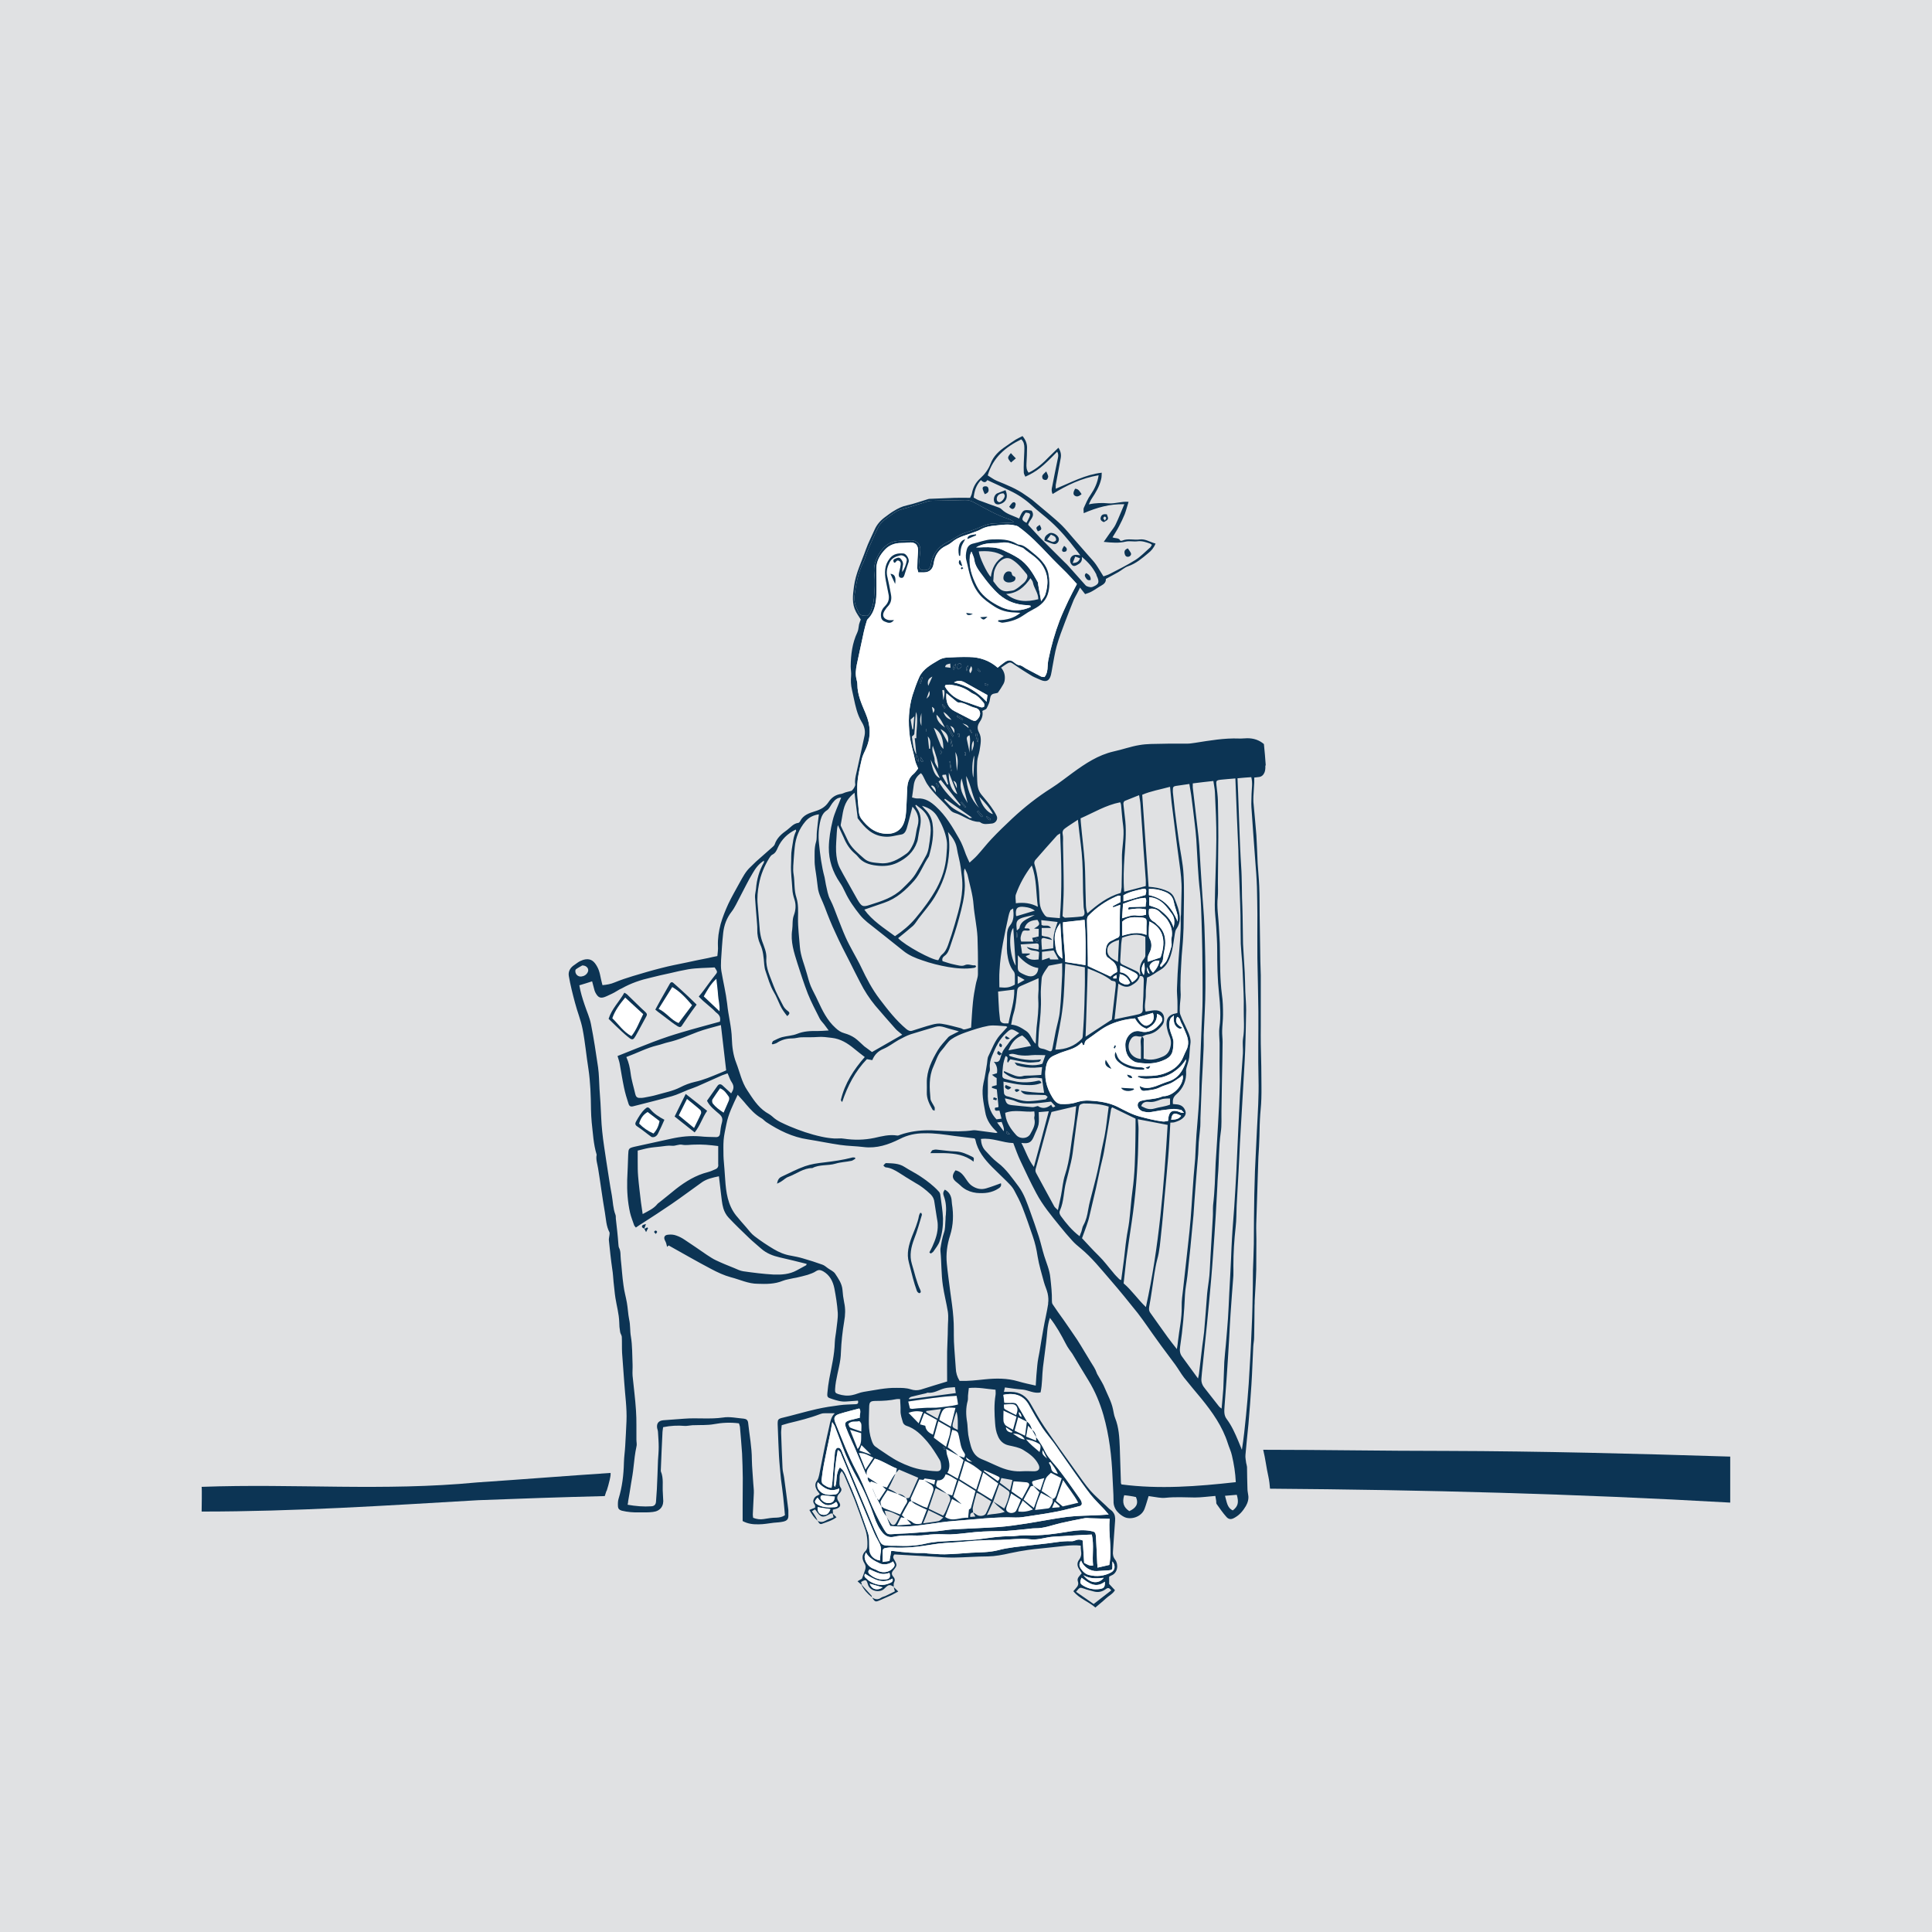 <?xml version="1.0" encoding="UTF-8"?>
<svg xmlns="http://www.w3.org/2000/svg" viewBox="0 0 136.06 136.06">
  <defs>
    <style>
      .cls-1 {
        fill: #fff;
      }

      .cls-2 {
        fill: #0c3454;
      }

      .cls-3 {
        fill: #e0e1e3;
      }
    </style>
  </defs>
  <g id="Layer_3" data-name="Layer 3">
    <rect class="cls-3" x="0" width="136.06" height="136.06"/>
  </g>
  <g id="B_W" data-name="B&amp;amp;W">
    <g>
      <path class="cls-1" d="m51.33,77.24c.04.06.03.19,0,.27-.11.27-.24.54-.37.85-.31-.2-.56-.39-.76-.64-.05-.07-.07-.22-.03-.29.17-.27.36-.53.54-.79.32.13.46.38.62.6Z"/>
      <path class="cls-1" d="m49.32,78.17c.05.05.08.19.05.25-.14.33-.31.65-.49,1.02-.39-.32-.72-.59-1.08-.89.19-.38.37-.75.58-1.16.34.28.65.52.94.78Z"/>
      <path class="cls-1" d="m46.45,78.95c-.06.32-.18.62-.43.88-.38-.17-.72-.4-1.01-.7.1-.38.3-.65.6-.82.28.21.55.42.84.64Z"/>
      <path class="cls-1" d="m45.3,71.42c-.28.55-.46,1.09-.83,1.55-.58-.31-.91-.84-1.35-1.26.19-.56.54-1.01.91-1.46.43.4.84.78,1.27,1.17Z"/>
      <path class="cls-1" d="m48.74,70.79c-.32.42-.62.82-.95,1.26-.53-.21-.86-.74-1.41-1,.33-.53.64-1.03.96-1.54.58.33.99.8,1.4,1.28Z"/>
      <path class="cls-1" d="m50.57,70.07c.02.36.14.71.1,1.15-.4-.38-.74-.7-1.11-1.05.24-.42.47-.86.89-1.24.04.41.1.77.12,1.14Z"/>
      <path class="cls-1" d="m60.65,100.29c.03.15,0,.31,0,.53-.3-.11-.55-.17-.79-.28-.07-.03-.1-.17-.14-.26.23-.26.53-.13.77-.2.04,0,.14.13.15.21Z"/>
      <path class="cls-1" d="m60.67,101.77c.22.21.42.42.69.68-.32-.11-.56-.19-.84-.29.05-.15.1-.27.15-.39Z"/>
      <path class="cls-1" d="m60.65,100.93c-.01.39.06.77-.25,1.12-.18-.45-.35-.87-.54-1.36.3.09.54.16.79.24Z"/>
      <path class="cls-1" d="m61.51,102.66c-.19.28-.36.54-.56.84-.17-.43-.31-.79-.47-1.17.4-.03.68.17,1.03.33Z"/>
      <path class="cls-1" d="m63.81,105.51c.08.11.12.22.03.36-.16.25-.3.52-.44.79-.39-.15-.75-.29-1.11-.43-.08-.03-.14-.09-.22-.14h0c-.02-.13-.1-.28-.05-.37.13-.27.32-.52.48-.77.26.1.49.18.71.26h.01c.19.1.39.19.58.29h.01Z"/>
      <path class="cls-1" d="m65.27,106.32c-.13.34-.26.66-.38.98-.26.05-.48.06-.67-.12-.1-.08-.24-.12-.36-.18.1.1.19.2.32.35-.33.03-.63.05-1.01.08.12-.23.2-.4.29-.58.09.02.17.04.25.05l-.2-.2c.17-.31.33-.62.51-.92.02-.04.1-.04.15-.06h0c.1.07.19.16.29.21.26.14.52.26.81.39Z"/>
      <path class="cls-1" d="m67.4,104.23c-.11.36-.23.72-.34,1.09-.15-.04-.24-.07-.34-.11h-.03c-.16-.13-.31-.25-.47-.35-.34-.2-.35-.2-.21-.61.3.03.49-.12.58-.42.3.05.52.25.81.4Z"/>
      <path class="cls-1" d="m65.86,104.23c-.02.12-.04.21-.06.32-.25-.1-.47-.2-.7-.29.13.08.25.17.39.25q.33.18.22.52c-.13.38-.27.75-.41,1.16-.41-.09-.74-.36-1.13-.48-.01-.07-.05-.14-.03-.19.19-.44.4-.88.6-1.33.11.01.2.02.29.03.04-.03.07-.1.1-.1.24.03.47.07.73.11Z"/>
      <path class="cls-1" d="m68.7,105c-.11.42-.21.81-.32,1.2-.01.04-.09.07-.14.1h0c-.02.19-.03.36-.06.59-.56-.05-1.08.32-1.62-.06.16-.42.32-.82.49-1.27.23.14.46.25.67.37-.18-.17-.38-.34-.59-.52.12-.36.24-.73.38-1.15.42.26.8.5,1.19.74Z"/>
      <path class="cls-1" d="m69.15,103.66c-.13.4-.26.81-.4,1.25-.4-.25-.78-.49-1.19-.74.13-.42.26-.84.39-1.29.45.19.82.46,1.2.78Z"/>
      <path class="cls-1" d="m67.53,102.53c.1.1.2.18.33.3-.13.42-.26.85-.41,1.31-.26-.15-.48-.28-.73-.42.25-.43.11-.85-.03-1.27-.03-.11-.03-.23-.06-.41.34.18.61.33.87.48h.01s.01,0,.01,0h.01Z"/>
      <path class="cls-1" d="m67.29,99.15c-.11.43-.21.85-.33,1.32-.28-.16-.55-.32-.81-.47.02-.09.03-.15.05-.21.2-.64.32-.71,1.09-.64Z"/>
      <path class="cls-1" d="m67.37,98.3c.04.2.07.39.1.61-.15.04-.27.07-.4.09-.38.05-.76.11-1.15.14-.26.02-.52-.01-.79.01-.3,0-.6.04-.89.07-.05,0-.1-.02-.16-.03-.04-.15-.07-.29-.12-.49,1.14-.16,2.25-.35,3.41-.4Z"/>
      <path class="cls-1" d="m65,99.44c-.11.28-.19.51-.3.8-.27-.27-.48-.49-.72-.74.35-.13.66-.15,1.02-.06Z"/>
      <path class="cls-1" d="m65.99,100c-.1.36-.19.69-.29,1.04-.29-.14-.5-.3-.54-.63-.13-.04-.23-.06-.37-.1.09-.26.19-.51.3-.8.31.17.59.32.9.49Z"/>
      <path class="cls-1" d="m66.93,100.57c.03.45-.19.85-.3,1.32-.32-.23-.6-.43-.87-.64.11-.41.21-.76.32-1.16.29.16.56.32.85.48Z"/>
      <path class="cls-1" d="m67.9,102.3c.09.12.08.23-.01.36-.13-.05-.24-.09-.36-.13h-.01s-.01,0-.01,0h-.01c-.11-.12-.23-.21-.35-.3-.12-.1-.25-.19-.41-.3.11-.41.21-.82.32-1.24.38.1.4.14.47.44.1.4.11.82.37,1.17Z"/>
      <path class="cls-1" d="m68.03,102.63c.17.13.31.23.44.33-.17-.06-.41-.04-.44-.33Z"/>
      <path class="cls-1" d="m70.32,103.99c.15.08.06.2-.05.32-.34-.24-.67-.48-.99-.71.01-.02.02-.04.04-.06.33.15.67.28,1,.45Z"/>
      <path class="cls-1" d="m70.3,104.47c-.14.37-.29.74-.45,1.15-.35-.22-.67-.42-1.02-.63.14-.42.26-.81.41-1.3.38.28.7.52,1.06.78Z"/>
      <path class="cls-1" d="m72.02,105.67c.26.23.48.41.73.63-.37.15-.69.19-1.04.15,0-.28.19-.47.31-.78Z"/>
      <path class="cls-1" d="m71.9,105.62c-.11.28-.21.53-.33.76-.07.15-.35.22-.51.14-.19-.08-.24-.19-.17-.41.1-.29.21-.59.32-.94.24.15.45.29.69.45Z"/>
      <path class="cls-1" d="m72.29,104.39c.17.02.24.14.16.28-.14.29-.3.56-.47.88-.27-.18-.5-.34-.75-.52.05-.24.1-.47.15-.71.32.02.62.04.91.07Z"/>
      <path class="cls-1" d="m73.2,105.09c-.12.33-.24.7-.39,1.11-.25-.2-.47-.38-.73-.59.16-.3.32-.62.5-.92.02-.04.13-.04.19-.05.14.14.27.28.43.45Z"/>
      <path class="cls-1" d="m74.63,106.07s-.02.05-.02.08c-.16,0-.31.02-.52.04.07-.16.12-.28.18-.44.15.13.25.22.36.32Z"/>
      <path class="cls-1" d="m74.13,105.57c.06.22-.08.38-.17.56-.03.05-.09.09-.15.1-.28.04-.56.07-.92.11.1-.46.25-.83.42-1.21.29.15.55.3.82.44Z"/>
      <path class="cls-1" d="m73.55,104.09c-.11.33-.19.58-.29.87-.19-.12-.34-.22-.49-.33-.14-.28-.13-.31.15-.38.18-.05.36-.09.63-.16Z"/>
      <path class="cls-1" d="m71.34,100.97c.31-.05.71.14.83.41-.34-.03-.55-.24-.83-.41Z"/>
      <path class="cls-1" d="m71.3,100.82s-.03.05-.04.07q-.41-.04-.42-.38c.18.12.32.22.46.31Z"/>
      <path class="cls-1" d="m71.33,98.89c.22.01.36.24.32.47-.01.08-.04.16-.09.3-.27-.14-.51-.25-.73-.38-.14-.08-.13-.09-.13-.37.21,0,.42-.04.63-.02Z"/>
      <path class="cls-1" d="m71.59,99.77c-.09.33-.16.6-.25.92-.19-.11-.36-.19-.51-.3-.08-.07-.14-.2-.16-.3-.02-.23,0-.46,0-.75.32.15.6.28.92.43Z"/>
      <path class="cls-1" d="m72.32,100.12c-.04.32-.08.63-.13.99-.28-.13-.5-.24-.74-.36.08-.31.16-.6.25-.94l.62.31Z"/>
      <path class="cls-1" d="m72.97,101.2v.26c-.25-.1-.47-.19-.71-.29.05-.26.09-.5.14-.77.11.11.19.2.28.29h.01c.09.18.18.34.28.51Z"/>
      <path class="cls-1" d="m73.18,101.68c.13.09.13.22.03.58-.35-.3-.68-.56-.96-.9.34.05.65.15.93.32Z"/>
      <path class="cls-1" d="m73.44,102.12c.11.22.2.39.3.6-.33-.27-.39-.38-.3-.6Z"/>
      <path class="cls-1" d="m73.97,102.96c.2.26.41.52.53.84-.24-.07-.45-.13-.48-.43-.01-.13-.1-.24-.16-.36.03-.02.07-.04.11-.05Z"/>
      <path class="cls-1" d="m74.77,104.11c-.13.4-.25.79-.38,1.18-.05.12-.1.25-.26.27-.14-.1-.27-.21-.41-.31-.12-.08-.24-.16-.37-.25.1-.31.18-.62.31-.9.07-.14.22-.24.35-.38.26.13.5.26.76.39Z"/>
      <path class="cls-1" d="m75.94,105.83c-.39.09-.73.18-1.1.26-.18-.15-.33-.27-.48-.4.16-.47.32-.93.51-1.46.36.56.76,1.02,1.07,1.6Z"/>
      <path class="cls-2" d="m68.18,46.85c-.16.17-.16.18-.1.42.05-.18.08-.31.1-.42Zm-2.64,6.65c.15.81.33,1.18.65,1.3l-.65-1.3Zm17.4,11.4c0-.19.02-.3-.01-.43-.07-.31-.2-.62-.26-.93-.07-.39-.29-.6-.62-.73-.36-.15-.73-.22-1.14-.21v.44c1.06.21,1.62.91,2.03,1.86Zm-13.48-7.43c.03.16.13.26.27.29.02-.02.03-.04.05-.07-.11-.07-.21-.15-.32-.22Zm1.3,49c-.23-.19-.39-.32-.55-.46-.09-.08-.17-.18-.26-.27.25.16.5.32.77.5.18-.33.29-.68.37-1.04.01-.06-.02-.16-.06-.19-.2-.16-.42-.3-.66-.47-.15.43-.29.81-.42,1.2-.14.29-.28.59-.45.96.45-.11.81-.06,1.26-.23Zm18.35-52.56c.01.16,0,.33-.05.47-.07.17-.18.31-.39.34-.11.01-.21.03-.34.04,0,.13,0,.24,0,.34-.02.33-.04.65-.06.98,0,.13-.01.27,0,.4.07.78.15,1.56.21,2.35.04.66.06,1.32.09,1.98.03.54.09,1.06.11,1.6.03.67.02,1.35.03,2.02.02,1.09.03,2.18.05,3.27,0,.33.03.65.03.98v3.59c0,.42-.01.84,0,1.26.01.69.04,1.39.04,2.09,0,.58.02,1.16,0,1.74-.01.49-.08.99-.1,1.48-.03.52-.02,1.04-.05,1.55-.01.47-.06.94-.07,1.42-.03.73-.04,1.47-.07,2.21-.02.73-.05,1.47-.07,2.2-.01.35.01.7.01,1.05-.01.71,0,1.42-.01,2.13-.02.74-.07,1.47-.11,2.21,0,.11,0,.22-.01.33-.01.75-.01,1.5-.03,2.25,0,.21-.05.43-.06.64-.05.9-.07,1.79-.13,2.69-.06.93-.13,1.85-.21,2.78-.07.72-.15,1.44-.21,2.16-.02.19.03.38.05.57.02.09.05.18.06.28.01.51.01,1.02.03,1.52,0,.15.03.29.05.43.06.29-.03.57-.16.8-.19.32-.43.62-.77.81-.23.14-.41.16-.59-.03-.26-.29-.48-.61-.7-.92-.04-.05-.02-.14-.03-.21-.02-.13-.04-.25-.06-.36-.51.04-.98.11-1.44.11-.69-.01-1.37-.05-2.06.02-.33.04-.67-.05-1-.09-.07-.01-.14-.02-.2-.03-.1.32-.18.62-.29.91-.23.59-1.01.79-1.45.55-.17-.09-.31-.2-.42-.32-.09-.09-.16-.19-.21-.3-.07-.15-.11-.31-.1-.51,0-.54-.05-1.08-.07-1.63-.06-1.49-.23-2.96-.64-4.4-.25-.86-.59-1.69-1.06-2.45-.39-.62-.75-1.25-1.13-1.87-.07-.11-.16-.21-.23-.32-.09-.13-.17-.26-.24-.4-.32-.62-.65-1.22-1.11-1.81-.21.6-.19,1.19-.27,1.76-.08.58-.14,1.15-.22,1.72-.07.59-.04,1.18-.17,1.77-.47.1-.85-.16-1.26-.2-.4-.03-.8-.09-1.25-.15-.01.06-.03.15-.07.31.2,0,.35-.01.5,0,.63.01,1.08.3,1.38.84.31.55.62,1.1.97,1.62.72,1.06,1.47,2.09,2.22,3.14.33.46.65.93,1.02,1.36.33.37.71.69,1.07,1.03.13.12.24.25.38.34.06.04.11.09.14.14.14.17.17.38.15.62-.06.72-.1,1.43-.15,2.14-.02.22.01.41.16.6.23.3.2.93-.29,1.11-.05.02-.08.05-.14.08v.51c.12.13.25.27.41.44-.15.26-.45.4-.67.61s-.47.4-.71.61c-.51-.44-1.14-.63-1.55-1.15.06-.07.12-.14.17-.2.13-.14.22-.27.15-.48-.09-.25.12-.39.27-.58-.06-.1-.12-.2-.19-.3-.14-.22-.15-.45,0-.65s.18-.4.14-.64c-.02-.12-.02-.24-.02-.36-.67-.07-1.32.05-1.96.11-.58.07-1.16.11-1.73.19-.43.06-.86.14-1.28.23-.53.12-1.04.22-1.58.23-.79,0-1.57.07-2.36.08-.53.01-1.06-.04-1.59-.07-.88-.05-1.76-.1-2.62-.15-.13.14-.09.26-.01.38.21.37.21.4-.07.74-.14.16-.13.3,0,.45.12.13.13.26.05.42-.04.08-.02.19-.02.29-.29-.18-.36-.17-.65.12-.34.35-1.04.18-1.17-.29-.1-.35-.15-.36-.48-.17.02.07.04.13.06.2h-.02c-.08-.06-.17-.14-.29-.25.14-.08.24-.14.31-.18.08-.21.15-.39.21-.58.06-.17.08-.31-.03-.5-.18-.29-.21-.62.09-.89.06-.07.11-.19.11-.29.03-.46-.03-.92-.19-1.35-.24-.67-.47-1.34-.73-2.01-.23-.57-.48-1.13-.72-1.7-.04-.08-.1-.16-.16-.26-.16.18-.16.38-.15.57,0,.2-.06.42.09.62.09.13,0,.28-.11.39-.18.18-.2.36-.04.58.18.25.11.4-.19.5-.07.02-.14.04-.23.06,0,.1.01.19.01.28h-.01c-.05,0-.11-.03-.15-.01-.56.33-.7.3-1.05-.23-.01-.02-.04-.03-.07-.06-.06.04-.12.08-.2.13.09.13.17.23.23.34.07.11.12.22.17.33-.24-.2-.4-.45-.58-.76.14-.06.26-.11.4-.16,0-.06.02-.14-.01-.19-.08-.11-.15-.21-.1-.36.05-.16.15-.27.31-.32.04-.01.08-.05.13-.09-.07-.1-.14-.18-.2-.27-.12-.23-.17-.44.01-.68.08-.11.12-.26.15-.4.13-.64.25-1.28.38-1.92.1-.5.22-.99.33-1.49.07-.34.13-.69.39-.93-.26,0-.51-.01-.76,0-.1,0-.2.03-.28.06-.73.28-1.47.46-2.22.64-.15.04-.3.09-.48.14-.01.18-.04.35-.04.53.03.84.06,1.67.1,2.5.01.22.08.43.11.65.1.74.2,1.48.29,2.22.01.05.01.09.01.15v.22c.02.32-.06.45-.36.52-.22.05-.45.06-.68.08-.34.04-.69.11-1.03.11-.38.01-.76-.02-1.15-.23v-1.13c0-.63.01-1.26.01-1.89-.01-.58-.02-1.16-.05-1.74-.04-.63-.1-1.25-.15-1.88-.01-.08-.05-.16-.07-.24-.61-.08-1.19-.05-1.78.06-.45.08-.93.05-1.39.07-.06,0-.12,0-.18.01-.16.01-.31.05-.47.04-.49-.04-.98-.02-1.52.09-.02.15-.05.31-.05.47-.04.84-.08,1.67-.11,2.5,0,.05-.01.1,0,.14.21.49.1,1.01.14,1.51.01.14.01.27.02.4.07.52-.19.89-.72.95-.31.04-.63.03-.95.03-.42.01-.83-.02-1.24-.12-.18-.05-.26-.15-.27-.29-.01-.18-.01-.38.04-.54.26-.84.36-1.7.38-2.57.01-.39.07-.77.09-1.16.04-.58.06-1.16.09-1.74.04-.93-.1-1.85-.16-2.77-.04-.69-.11-1.37-.15-2.05-.02-.38,0-.76-.02-1.13-.01-.12-.11-.23-.12-.36-.04-.22-.06-.45-.06-.67-.02-.59-.18-1.14-.27-1.71-.06-.37-.08-.75-.13-1.12-.03-.3-.04-.6-.09-.89-.1-.68-.17-1.37-.24-2.05-.01-.11.03-.23.04-.35.01-.07.02-.15,0-.21-.23-.43-.24-.92-.32-1.39-.18-1.03-.31-2.08-.48-3.11-.05-.32-.17-.63-.1-.96-.23-.74-.26-1.52-.35-2.28-.03-.3-.04-.6-.05-.91-.01-.95-.04-1.91-.18-2.85-.15-.93-.23-1.88-.41-2.8-.12-.63-.37-1.22-.53-1.84-.17-.63-.33-1.26-.44-1.9-.06-.33.11-.61.4-.79.13-.09.25-.19.39-.26.12-.06.26-.11.4-.13.39-.05.61.17.79.49.22.37.24.79.35,1.18.01.04.02.09.04.15.3-.03.57-.07.85-.19.42-.17.85-.32,1.29-.45.67-.2,1.34-.4,2.02-.57.57-.15,1.15-.26,1.73-.38.51-.11,1.03-.22,1.55-.32.2-.05.4-.09.65-.14.02-.22.06-.47.04-.71-.02-.53.06-1.04.19-1.54.14-.49.33-.96.54-1.42.24-.51.53-1,.8-1.5.22-.39.42-.79.76-1.1.13-.12.25-.25.39-.38.39-.35.79-.7,1.19-1.05.05-.05.11-.1.13-.17.15-.45.49-.74.86-1,.25-.18.45-.47.81-.51.04-.01.1-.07.12-.12.22-.44.65-.57,1.06-.7.39-.12.7-.29.93-.63.21-.33.51-.54.91-.59.11-.02.22-.09.34-.12.1-.03.21-.05.39-.1.02-.02.11-.11.17-.21.04-.08.1-.18.08-.26-.04-.27.02-.52.08-.78.2-.88.39-1.77.58-2.65.07-.36-.04-.69-.22-.97-.3-.51-.42-1.08-.54-1.64-.05-.2-.08-.4-.13-.6-.08-.33-.09-.66-.06-1,.02-.21-.03-.43-.03-.65.01-.83.11-1.64.47-2.4.08-.17.08-.37.12-.56.03-.12.08-.23.12-.34-.11-.18-.24-.36-.34-.55-.3-.57-.22-1.16-.14-1.77.12-.93.54-1.75.84-2.61.17-.48.41-.93.61-1.39.17-.39.45-.69.79-.93.19-.14.37-.28.56-.39.29-.18.59-.33.93-.4.5-.11.99-.29,1.49-.44.04-.01.07-.02.11-.02.59-.02,1.18-.05,1.77-.07.35-.01.7,0,1.08,0,.05-.11.11-.22.13-.33.08-.42.27-.76.59-1.05.31-.28.56-.61.72-1.02.2-.54.61-.92,1.08-1.23.23-.16.45-.32.69-.47.15-.09.31-.16.48-.25.21.25.31.5.32.78,0,.39-.02.78-.04,1.16-.01.22-.01.44.15.64.57-.27,1.03-.69,1.46-1.14.2-.2.41-.4.64-.62.16.25.21.48.16.74-.12.63-.23,1.26-.35,1.89,0,.08,0,.15,0,.26,1.07-.44,2.06-.99,3.24-1.13-.01.14,0,.3-.04.45-.12.52-.39.96-.68,1.4-.07.1-.11.22-.19.38.52-.11.96-.11,1.42-.07.44.03.89-.15,1.38-.11-.1.31-.17.6-.27.87-.12.29-.25.57-.4.85-.13.26-.3.51-.46.78.2.1.45.01.55.24.01.01.1.01.14-.01.4-.17.82-.02,1.23-.08.4-.05.72.19,1.11.29-.12.3-.3.51-.52.68-.43.36-.86.73-1.42.92-.24.08-.45.28-.68.41-.28.16-.57.31-.88.48.02.22-.12.36-.32.47-.22.12-.43.28-.65.4-.15.09-.32.14-.49.2-.13-.16-.23-.29-.36-.46-.08.16-.14.3-.22.44-.07.14-.16.28-.22.42-.21.52-.42,1.05-.62,1.58-.21.55-.42,1.1-.58,1.67-.14.49-.21,1.01-.31,1.52-.03.18-.06.36-.1.53-.11.41-.33.51-.71.35-.2-.1-.42-.17-.61-.28-.24-.14-.47-.29-.71-.44-.22-.14-.44-.29-.66-.44-.11-.08-.22-.1-.33-.03-.17.09-.32.21-.49.32.23.27.29.55.26.84-.01.12-.05.24-.11.34-.11.2-.24.39-.38.59-.06.01-.14.04-.22.05-.22.03-.3.15-.33.38-.02.23-.13.46-.24.67-.04.08-.19.11-.3.18.06.25-.01.52-.17.75-.17.25-.22.47-.06.77.21.39.1.83.04,1.24-.04.26-.15.52-.17.78-.03.45-.02.91,0,1.37.01.34.06.68.28.96.23.28.47.56.68.85.15.21.3.43.41.67.12.25-.09.53-.36.54-.28.02-.56.1-.81-.1-.02-.01-.05-.02-.07-.02-.65-.01-1.13-.46-1.71-.63-.13-.04-.25-.12-.33-.22-.53-.63-1.18-1.14-1.63-1.84-.11-.18-.19-.39-.3-.58-.02-.05-.07-.09-.12-.16-.31.21-.46.49-.51.84-.04.27-.07.55-.12.87.13.03.26.08.39.07.54-.03.93.24,1.29.57.7.64,1.17,1.44,1.63,2.25.21.36.34.73.48,1.12.07.18.16.36.26.58.17-.16.37-.32.53-.5.35-.38.66-.79,1.01-1.16.47-.5.97-.98,1.47-1.45.86-.8,1.77-1.52,2.77-2.15.52-.33,1-.72,1.5-1.08.88-.64,1.78-1.24,2.87-1.49.61-.13,1.2-.35,1.82-.45.52-.09,1.06-.08,1.59-.09.6-.02,1.2,0,1.8-.01.18,0,.36-.04.54-.06,1.02-.16,2.04-.34,3.08-.3.19.01.39-.02.58-.02.44,0,.83.12,1.17.41.05.51.1,1.01.13,1.51Zm-.59,25.63c.06-1.18.14-2.36.11-3.54-.04-1.58,0-3.17-.01-4.75-.01-1.25-.05-2.51-.07-3.77-.01-1.04,0-2.08,0-3.11-.01-.63-.01-1.26-.03-1.89s-.07-1.25-.12-1.87c-.09-1.26-.19-2.51-.27-3.76-.02-.31.01-.62.01-.94.01-.38.09-.76-.02-1.18-.33.02-.64.05-.97.08.03.71.06,1.37.08,2.03.03.65.04,1.29.07,1.93.02.53.04,1.06.07,1.59.02.44.06.87.07,1.31.02.51.02,1.03.03,1.55.01.43.04.87.04,1.3.02.65.01,1.3.03,1.95.03.67.09,1.34.12,2.02.02.44.03.89.04,1.34.02.43.06.86.06,1.3-.01.95-.04,1.91-.07,2.86-.04.98-.11,1.96-.16,2.94-.07,1.2-.14,2.41-.21,3.62-.03.67-.06,1.35-.1,2.03-.04.78-.09,1.56-.13,2.35-.02.49-.01.99-.07,1.48-.1.91-.16,1.83-.16,2.74,0,.23.01.46,0,.69-.07.9-.14,1.81-.2,2.71-.04.53-.06,1.06-.09,1.59-.06,1-.12,2-.19,2.99-.04.63-.1,1.26-.14,1.88-.02.33-.07.65.16.94.35.47.58,1,.81,1.54.08.2.17.41.25.61.13-.81.21-1.61.29-2.41.07-.74.14-1.49.19-2.24.08-1.31.16-2.63.21-3.94.05-.97.06-1.94.08-2.91.01-.38,0-.77.01-1.16.02-.61.05-1.23.06-1.84.01-.6,0-1.2.01-1.8.01-1.11.03-2.22.07-3.33.04-.98.1-1.96.14-2.93Zm-.98-6.4c.12-.7.04-1.4.05-2.1.02-.73-.03-1.46-.06-2.19-.01-.35-.03-.7-.05-1.05-.03-.45-.08-.89-.1-1.33-.02-.67-.01-1.33-.02-2-.01-.51-.03-1.03-.05-1.54-.02-.69-.05-1.38-.08-2.07-.01-.33-.01-.67-.02-1.01-.03-.76-.07-1.52-.1-2.28-.04-.89-.07-1.78-.11-2.75-.38.04-.7.05-1.02.09-.34.04-.35.08-.31.42.04.35.09.7.1,1.05.02.85.03,1.71.03,2.56-.01,1.07-.02,2.13-.03,3.2,0,.35.02.7-.01,1.04-.08.71.05,1.4.08,2.09.02.51.07,1.01.07,1.52.02,1.08,0,2.15.14,3.23.07.47.08.96.08,1.44,0,.38-.05.75-.06,1.12-.01.27.03.53.03.8-.01.82-.02,1.64-.04,2.46-.01.79-.03,1.57-.04,2.35-.01.52.03,1.05-.05,1.56-.15,1.02-.11,2.04-.2,3.06-.02.24-.03.48-.04.73-.04.66-.07,1.32-.11,1.99-.06.94-.12,1.88-.19,2.82-.04.6-.09,1.2-.14,1.8-.09,1.04-.19,2.07-.29,3.1-.1,1-.21,2-.31,2.99-.03.28-.06.56-.08.83-.03.29.08.52.26.73.33.41.65.84.98,1.25.04.05.1.09.18.15.04-.5.09-.95.12-1.4.03-.63.04-1.26.07-1.89.03-.41.07-.82.11-1.22.05-.62.11-1.23.15-1.85.04-.59.06-1.18.09-1.77.05-.85.09-1.69.13-2.54.02-.43.03-.86.06-1.29.04-.75.11-1.49.16-2.24.06-.84.1-1.68.15-2.53.05-1.02.09-2.05.14-3.07.04-.75.07-1.5.11-2.25.06-.99.15-1.98.21-2.96.02-.35-.04-.71.01-1.05Zm-.72,33.23c.36-.28.44-.55.28-1.1-.26.02-.53.05-.83.07.13.43.14.84.55,1.03Zm.21-1.99c-.03-.66-.13-1.27-.27-1.87-.06-.29-.2-.57-.29-.86-.38-1.2-1.09-2.2-1.87-3.16-.41-.49-.82-.98-1.22-1.48-.22-.29-.4-.61-.61-.9-.42-.58-.86-1.14-1.27-1.72-.47-.64-.9-1.3-1.38-1.92-.63-.79-1.27-1.58-1.93-2.34-.67-.77-1.3-1.57-2.09-2.22-.21-.17-.41-.34-.59-.54-.3-.33-.59-.67-.87-1.02-.6-.74-1.21-1.47-1.66-2.32-.39-.73-.75-1.49-1.1-2.24-.2-.41-.35-.85-.52-1.29-.76-.02-1.48-.39-2.28-.29.02.34.11.61.32.83.28.29.54.6.85.83.63.47,1.04,1.11,1.5,1.71.38.52.58,1.14.8,1.74.21.58.42,1.18.61,1.77.14.45.24.91.38,1.36.16.51.38.99.43,1.54.06.54.12,1.08.11,1.63,0,.08.01.17.05.23.25.38.51.74.77,1.1.32.47.65.93.96,1.4.33.51.62,1.03.94,1.54.16.26.34.51.44.81.02.07.07.13.1.19.16.29.35.57.47.88.2.48.46.94.57,1.47.05.21.07.43.15.62.27.67.3,1.37.33,2.07.03.83.05,1.67.08,2.5,0,.03.02.07.04.11,2.68.35,5.35.14,8.05-.16Zm-1.15-32.04c.11-.78.05-1.57-.03-2.34-.11-1.04-.13-2.07-.13-3.1,0-.55-.04-1.09-.07-1.63-.03-.52-.11-1.04-.1-1.55.02-1.54.1-3.08.11-4.61.01-1.1-.05-2.2-.1-3.3-.01-.26-.07-.52-.11-.81-.49.05-.96.11-1.45.17,0,.12,0,.21,0,.29.11.94.22,1.89.33,2.83.05.42.1.84.13,1.27.06.97.11,1.95.18,2.93.05.91.15,1.83.18,2.74.05,1.45.08,2.9.07,4.35,0,1.1-.08,2.2-.12,3.3-.01.34.01.68-.01,1.02-.03.84-.09,1.69-.13,2.53-.03.77-.06,1.55-.09,2.32,0,.19,0,.39-.01.58-.03.37-.08.74-.11,1.11-.02.28-.02.56-.04.84-.06.73-.13,1.47-.18,2.2-.06.7-.1,1.4-.15,2.09-.07.77-.15,1.54-.22,2.31l-.21,1.98c-.05.45-.15.89-.17,1.33-.05,1.22-.16,2.44-.34,3.64-.04.24-.03.49.13.7.36.49.72.98,1.13,1.55.04-.18.06-.27.07-.35.08-.64.15-1.29.23-1.94.04-.33.1-.67.13-1,.08-.89.14-1.78.21-2.67.04-.43.12-.86.16-1.29.04-.45.05-.91.08-1.37.05-.91.11-1.81.16-2.72.02-.28,0-.58.02-.86.12-.99.14-1.98.18-2.97.03-.51.07-1.03.1-1.55.05-.83.1-1.66.14-2.49.03-.58.04-1.16.05-1.74,0-.28-.01-.57-.01-.86-.01-.32,0-.65,0-.97v-.84c-.01-.37-.06-.75-.01-1.12Zm-1.19-1.93c.01-1.15-.01-2.3-.02-3.45-.01-.68-.03-1.36-.05-2.05-.03-.7-.03-1.4-.11-2.1-.15-1.22-.18-2.45-.26-3.68-.03-.4-.07-.8-.12-1.19-.07-.65-.16-1.3-.24-1.94-.04-.26-.09-.52-.13-.79-.34.05-.65.1-.96.14-.15.02-.21.1-.2.24,0,.08-.01.15,0,.22.05.43.09.87.14,1.3.09.68.17,1.37.27,2.05.11.81.3,1.62.34,2.43.06,1.04.02,2.08.01,3.12,0,.44-.01.87-.04,1.31-.02.43-.07.86-.1,1.29-.05.91-.12,1.82-.07,2.74,0,.27-.05.55-.06.82,0,.2-.03.42.04.6.13.36.32.7.47,1.05.15.32.29.66.23,1.01-.05.31-.05.62-.08.93-.03.25-.13.49-.19.73-.02.08-.04.16-.03.24.04.67-.21,1.23-.69,1.64-.24.21-.26.4-.24.68.11.01.22.02.32.03.28.04.47.19.56.46.08.23-.06.41-.21.53-.14.12-.33.19-.51.25-.1.04-.21.03-.34.04-.05.82-.08,1.61-.15,2.41-.08.99-.18,1.98-.27,2.98-.07.78-.13,1.56-.22,2.34-.07.65-.11,1.3-.29,1.93-.09.34-.14.69-.2,1.03-.12.77-.22,1.53-.36,2.29-.02.16-.02.27.07.4.42.58.82,1.17,1.24,1.74.19.26.39.51.64.83.04-.26.07-.42.08-.58.09-.81.28-1.6.26-2.42-.01-.41.05-.82.1-1.23.11-1.05.24-2.11.35-3.16.07-.6.13-1.2.18-1.8.05-.57.08-1.14.12-1.7.03-.42.06-.85.09-1.27s.08-.84.11-1.26c.03-.57.05-1.13.09-1.7.06-.79.14-1.59.18-2.38.04-.55.02-1.09.04-1.63.03-.92.08-1.84.11-2.76.01-.26.02-.53.03-.79.02-.64.07-1.28.07-1.92Zm-1.16,3.58c.23-.43.16-.84-.03-1.26-.1-.23-.19-.47-.31-.69-.09-.14-.07-.36-.29-.43-.2.39.05.59.36.76-.12.13-.22.07-.31.02-.28-.19-.32-.49-.28-.88-.12.11-.2.15-.23.21-.15.32-.1.64,0,.96.08.25.21.5.2.75-.03.67-.05,1.01-.85,1.3-.59.22-1.19.19-1.79.08-.08-.02-.17-.08-.25-.13-.39-.25-.49-.66-.5-1.07-.02-.5.43-1.15,1.09-.97.25.07.49.04.75-.06.3-.12.49-.34.68-.57.18-.23.04-.51-.29-.61.03.54-.29.84-.73,1.05-.38-.12-.63-.39-.82-.73-.71.06-1.38.23-1.99.55-.47.25-.89.61-1.34.91-.15.09-.22.21-.23.38,0,0-.03.02-.09.06-.02-.05-.05-.12-.1-.21-.38.41-.86.51-1.32.67-.23.07-.44.18-.66.27-.29.13-.44.36-.51.66-.2.83,0,1.58.43,2.28.13.22.31.44.59.46.38.02.77,0,1.13-.13.29-.09.58-.13.89-.11.68.04,1.36.13,1.98.44.51.26,1.01.54,1.58.69.53.14,1.05.27,1.59.34.13.02.26-.03.38-.04.04-.71.3-.85.93-.58.03.01.08.01.19.01-.11-.11-.15-.2-.22-.21-.21-.04-.43-.08-.64-.06-.48.05-.96.12-1.43.21-.23.05-.43,0-.64-.05-.19-.07-.35-.28-.33-.46.02-.21.19-.27.35-.3.47-.11.96-.09,1.41-.29.03-.02.07-.01.11-.01.63-.05,1.26-.68,1.32-1.32,0-.04-.02-.08-.03-.17-.1.09-.15.15-.22.19-.2.13-.39.28-.6.38-.25.12-.54.17-.78.3-.34.17-.7.19-1.05.24-.21.04-.34-.09-.37-.34.39.23.76.13,1.12.02.28-.1.56-.23.84-.32.71-.2,1.06-.72,1.28-1.36.03-.07.01-.15.02-.22-.24.4-.55.69-.92.93-.38.24-.8.38-1.23.4-.41.02-.84.12-1.26-.1.04-.04.04-.06.05-.06h.14c.55.01,1.09.03,1.64-.15.55-.19,1-.47,1.29-.98.11-.21.19-.44.3-.65Zm-.32-11.24c.02-.65-.06-1.3-.15-1.95-.11-.79-.21-1.58-.31-2.37-.08-.63-.16-1.26-.24-1.9-.04-.35-.07-.71-.11-1.12-.69.19-1.36.3-1.96.56.15,2.18.3,4.32.45,6.48.11.01.22.02.32.03.38.05.74.14,1.08.31.2.1.34.26.42.47.09.22.17.43.24.65.08.27.14.53.14.79-.01.25-.08.49-.25.73-.06.08-.08.2-.1.31-.09.53-.13,1.07-.31,1.59-.14.41-.35.77-.71.97-.32.18-.6.43-.94.54-.04.43-.1.82-.09,1.22.01.39-.14.78-.01,1.18.22-.03.42-.08.63-.09.46-.02.72.26.67.71-.01.11-.06.24-.13.33-.27.35-.6.61-1.07.67-.12.01-.23.09-.35.14.18.11.1.29.11.44.01.37,0,.75,0,1.11.5.16.94.04,1.37-.15.24-.11.38-.27.47-.52.1-.29.12-.58-.01-.88-.1-.24-.18-.5-.21-.76-.02-.13,0-.24.01-.34.06-.29.26-.46.62-.53.03,0,.06-.02.13-.04,0-.28.01-.56,0-.85-.01-.31-.05-.62-.03-.93.02-.67.06-1.33.11-1.99.07-.93.17-1.86.15-2.79v-.07c0-.1,0-.19.02-.29.01-.55.03-1.11.04-1.66Zm-.03,15.83c-.47-.26-.65-.19-.7.28.29-.02.53-.03.7-.28Zm-.53-13.25c.07-.34.1-.67-.12-.97-.18-.24-.35-.49-.57-.7-.28-.26-.61-.46-1.03-.47v.57c.28.11.54.16.73.3.43.33.83.71.99,1.27Zm-.15.75c.11-.5-.03-.91-.29-1.3-.13-.19-.34-.34-.5-.51-.22-.24-.48-.32-.79-.26-.06.41-.01.74.38.93.09.05.14.14.22.2.4.33.55.78.54,1.28,0,.26-.07.52-.12.78-.04.25-.01.51-.21.71-.03.03-.02.09-.03.14l.07.05c.14-.16.32-.31.4-.49.14-.31.22-.64.32-.96.06-.19-.03-.4,0-.57Zm-.1,11.71v-.43c-.23,0-.44,0-.65.07-.27.1-.53.21-.84.17-.16-.02-.45-.01-.54.29.03.02.06.04.09.05.26.14.51.22.83.13.36-.11.75-.13,1.11-.28Zm-.67-10.36c.48-1.35.05-2.15-.79-2.54-.02.29-.04.56-.04.84,0,.11,0,.25.05.34.2.37.17.72-.02,1.07-.1.19-.15.4-.09.59.3-.1.6-.2.89-.3Zm-.53,1.07c.22-.24.4-.49.45-.84-.28-.04-.49.05-.64.25-.11.14-.03.36.19.59Zm-.39,3.72c.38-.15.54-.5.38-.89-.35.1-.7.21-1.08.32.19.41.5.65.7.57Zm1.42,7c-.71-.13-1.39-.26-2.1-.4.02.23.05.46.05.7-.02.8-.02,1.59-.07,2.39-.05.93-.12,1.85-.23,2.78-.1.89-.24,1.77-.37,2.65-.06.44-.13.88-.19,1.33-.06.55-.12,1.11-.19,1.71.56.47,1,1.13,1.57,1.67.94-4.27,1.27-8.57,1.53-12.83Zm-1.25-40.64c.06-.05.09-.13.14-.21-.05-.04-.09-.08-.13-.09-.29-.1-.56-.2-.88-.16-.27.04-.56-.04-.82.02-.5.12-.99.08-1.56.02.18-.25.32-.46.46-.66.13-.19.29-.37.38-.57.22-.46.4-.93.61-1.42-1.02-.03-1.93.23-2.86.63,0-.14-.03-.27,0-.36.15-.33.29-.67.5-.96.27-.4.47-.82.55-1.35-1.2.2-2.24.7-3.24,1.32-.1-.21-.07-.37-.03-.53.13-.67.26-1.33.4-1.99.04-.17.04-.31-.05-.46-1.02,1.06-1.43,1.39-2.24,1.76-.04-.09-.1-.18-.11-.28-.01-.24-.01-.48,0-.72.01-.34.04-.68.04-1.02,0-.23-.04-.45-.22-.61-1.1.54-1.99,1.27-2.36,2.54.19.11.4.28.64.38.7.29,1.4.56,2.02,1.01.15.11.32.21.47.33.41.34.83.69,1.24,1.04.29.25.59.5.86.77s.53.59.79.89c.37.43.74.85,1.11,1.27.17.19.35.38.49.58.18.26.33.53.53.84.16-.06.32-.1.46-.18.6-.31,1.21-.61,1.78-.97.38-.24.69-.57,1.02-.86Zm-.02,29.98c-.06-.16-.12-.31-.18-.46q-.01.47.18.46Zm-.22-3.34c.03-.57.03-.58-.54-.62-.43-.02-.85-.01-1.17.31v.99c.57-.18,1.12-.29,1.71-.06v-.62Zm-.02-2.45c.01-.15-.07-.21-.2-.18-.47.12-.96.19-1.4.46v.43c.54-.16,1.05-.3,1.55-.45.02-.1.05-.18.05-.26Zm-.04,1.08c-.01-.23.11-.42-.02-.62-.56.02-1.06.24-1.57.42-.02.34-.05.67-.07,1.02.38-.11.71-.26,1.07-.19.22.05.42-.02.62-.06v-.37c-.43-.11-.84-.06-1.24.01-.05-.19.07-.18.16-.18.35-.01.69-.02,1.05-.03Zm.01-1.45c0-.14.01-.29,0-.45-.05-.72-.11-1.44-.16-2.17-.07-1.03-.13-2.06-.21-3.09-.01-.22-.06-.44-.1-.69l-.95.38c-.14.05-.17.15-.15.29.04.38.09.77.13,1.15.08.84,0,1.68-.06,2.53-.05.8-.09,1.61-.02,2.45.52-.14,1.01-.26,1.52-.4Zm-.03,4.9c.01-.43,0-.86,0-1.32-.55-.27-1.08-.14-1.64.06-.02.16-.05.3-.06.44-.03.39-.04.79-.07,1.19-.01.14.06.22.18.27.31.14.61.29.92.43.16.07.28.18.28.36.01-.07.04-.14.03-.2-.09-.4.03-.73.28-1.03.04-.06.08-.13.08-.2Zm-.11,1.37c.09-.32.08-.61.02-.89-.15.27-.28.55-.02.89Zm-.03,1.47c.01-.37.02-.75.03-1.12,0-.19-.06-.31-.28-.28-.08.34-.34.51-.62.67-.31.17-.6.05-.89-.14-.09.86-.18,1.69-.27,2.52.49-.11.93-.2,1.38-.29.11-.03.23-.05.35-.08.17-.05.26-.14.26-.34-.01-.31.03-.62.04-.94Zm-.17,4.44v-.82c0-.26-.08-.52.07-.76-.12,0-.23,0-.35-.03-.22-.03-.36.08-.46.26-.34.61.03,1.29.74,1.35Zm-.37-5.6c.21-.21.2-.33-.06-.48-.33-.18-.68-.33-1.03-.5v.47c.42.05.64.33.84.71.11-.08.19-.13.25-.2Zm-.45,37.44c.46-.21.68-.5.47-.99-.13-.03-.27-.06-.42-.08-.14-.02-.28-.04-.41-.05-.15.51-.05.85.36,1.12Zm.43-26.16c.01-.5.01-1.01.01-1.48-.56-.27-1.11-.54-1.65-.8-.04.07-.06.09-.07.11-.16.98-.32,1.97-.49,2.95-.07.41-.18.8-.27,1.2-.11.49-.2.97-.31,1.45-.14.6-.28,1.2-.42,1.79-.05.2-.09.41-.16.6-.12.38-.27.75-.4,1.12.4.43.78.85,1.18,1.24.37.36.67.78,1,1.16.13.17.28.32.43.47.02.03.06.04.15.08.07-.52.14-1.01.2-1.5.06-.45.09-.91.16-1.36.05-.42.15-.83.2-1.25.09-.72.13-1.45.23-2.17.17-1.19.19-2.4.21-3.61Zm-.99-11.04c.21.1.41.21.62,0-.14-.31-.33-.55-.74-.62.04.24-.17.47.12.62Zm.04-8.73c-.02-.77.19-1.54.09-2.31-.07-.5-.1-1.01-.15-1.51-.01-.07-.04-.13-.06-.17-1.02.2-1.87.73-2.79,1.13.01.15.01.29.03.42.08.9.2,1.8.26,2.7.05.81.04,1.62.07,2.43.02.38-.02.76.12,1.14.71-.62,1.42-1.17,2.35-1.44.02-.14.05-.27.06-.4,0-.67.04-1.33.02-1.99Zm-.1,3.04v-.44s-.09-.02-.12-.02c-.07.02-.14.04-.2.07-.74.33-1.39.78-1.95,1.36-.07.07-.09.22-.09.33.01.7.04,1.4.05,2.1.01.37.01.74.01,1.1.55.26,1.07.5,1.59.74.08-.06.15-.12.22-.18.08-.05.17-.09.25-.14q.03-.53-.38-.81c-.08-.06-.15-.13-.23-.18-.15-.09-.2-.25-.19-.41.01-.34.06-.67.45-.82.11-.04.21-.12.32-.16.17-.05.21-.15.21-.32,0-.57.01-1.14.02-1.71.01-.1.02-.2.02-.32-.19.07-.34.13-.49.18-.01-.03-.02-.05-.04-.08.18-.1.36-.19.55-.29Zm-.18,4.21c.02-.53.05-1.03.08-1.55-.56.16-.79.37-.82.64-.06.53.33.68.74.91Zm-.1,1.17v-.26c-.1.06-.16.1-.23.14,0,.04,0,.07,0,.11.07,0,.15,0,.22,0Zm-.06.56c0-.11.03-.24-.02-.32-.04-.06-.18-.06-.28-.09-.02,0-.03-.04-.05-.05-.47-.36-1.01-.57-1.62-.81-.02.85-.04,1.63-.07,2.41-.02.79-.05,1.58-.08,2.4.63-.41,1.21-.79,1.85-1.21.08-.73.18-1.53.27-2.33Zm-.33,41.27c.3-.16.33-.49.1-.78v.35c0,.23-.02.26-.27.28-.27.02-.55.03-.83.05-.44.03-.95-.29-1.1-.74-.16.2-.15.37-.03.56.15.22.33.4.59.46.53.13,1.06.08,1.54-.18Zm-.12-.53c.22-1.1-.08-2.15.03-3.25-.16,0-.26,0-.37-.01-.34-.01-.67-.02-1.01-.03-.13-.01-.27-.03-.4,0-.57.11-1.14.22-1.7.35-.59.14-1.15.37-1.77.36-.22,0-.44.04-.66.06-.61.05-1.22.14-1.84.14-.77,0-1.54.03-2.31.13-.38.05-.77.08-1.15.1-.38,0-.75-.03-1.13-.01-.4.01-.81.1-1.22.09-.56-.01-1.11-.03-1.66.09-.29.06-.54-.03-.75-.26-.29-.34-.47-.73-.61-1.14-.31-.9-.67-1.77-1.13-2.6-.43-.76-.81-1.54-1.11-2.36-.18-.47-.36-.95-.54-1.42-.03-.08-.09-.15-.18-.3-.06.34-.1.59-.15.85-.15.71-.3,1.42-.44,2.13-.07.36-.12.72-.16,1.08-.01.09.02.24.08.29.17.13.35.26.62.28.02-.16.05-.29.06-.42.06-.7.11-1.4.18-2.1.01-.1.08-.26.16-.29.14-.05.25.06.31.2.05.13.1.27.16.4.07.18.15.36.22.54.43,1.01.85,2.02,1.28,3.04.3.7.57,1.41.89,2.1.27.6.29.59.98.61h.36c.68.03,1.35.01,2.02-.15.29-.07.6-.11.9-.14.6-.04,1.2-.06,1.81-.1.37-.02.75-.03,1.12-.08.71-.09,1.41-.21,2.13-.2.37,0,.75-.08,1.12-.07,1.06.05,2.1-.11,3.14-.28.46-.07.91-.11,1.37-.03.33.06.38.08.41.4.04.62.06,1.25.09,1.88.01.09.02.18.02.31.31-.07.57-.13.83-.19Zm.14,1.79c-.13-.17-.22-.21-.37-.1-.26.2-.56.27-.89.17-.22-.06-.44-.11-.65-.19-.31-.1-.3-.11-.57.22.42.29.83.57,1.24.86.43-.33.82-.64,1.24-.96Zm-.26-33.47c.02-.19.05-.38.08-.6-.6-.19-1.17-.22-1.75-.22-.03,0-.07.01-.1.02-.15.03-.23.1-.25.26-.04.34-.1.67-.15,1-.1.74-.19,1.49-.29,2.23-.03.21-.07.43-.12.64-.11.47-.23.93-.35,1.4-.17.65-.14,1.35-.42,1.98-.07.14-.03.27.06.4.38.52.78,1.01,1.32,1.42.04-.12.09-.23.13-.34.05-.15.06-.31.14-.44.19-.34.27-.7.33-1.07.04-.25.1-.5.16-.74.17-.68.36-1.35.51-2.03.15-.64.23-1.29.38-1.92.16-.66.24-1.32.32-1.99Zm.07,28.13c-.14-.16-.21-.25-.29-.34-.33-.35-.68-.69-.98-1.06-.43-.55-.82-1.12-1.22-1.68-.32-.45-.64-.91-.96-1.37-.14-.21-.28-.42-.43-.62-.26-.35-.55-.68-.79-1.04-.34-.53-.66-1.08-.96-1.63-.33-.58-.9-.88-1.78-.69.02.18.04.36.07.56.21,0,.39.01.57,0,.16-.01.28.04.36.18.23.39.45.76.67,1.15.2.14.29.35.35.57-.09-.09-.17-.18-.28-.29-.05.27-.09.51-.14.77.24.1.46.19.71.29v-.26s.01.01.01.02c.13.18.26.37.38.56.16.26.26.55.44.79.28.38.63.73.91,1.12.46.6.89,1.23,1.33,1.85.05.07.09.14.12.22.05.15.02.27-.15.31-.51.12-1.01.27-1.52.37-.66.13-1.33.23-2,.33-.32.05-.65.11-.97.1-1.45-.06-2.88.14-4.31.24-1.21.09-2.39.37-3.6.4-.31,0-.62-.03-.92-.04-.1-.24-.19-.44-.26-.64.1.15.18.29.28.43.11.17.27.18.38.02.1-.15.17-.31.28-.51-.36-.18-.68-.36-1.07-.38.05.17.08.29.12.41h-.01c-.16-.22-.32-.44-.35-.72h.01c.08.06.14.12.22.15.36.14.72.28,1.11.43.14-.27.28-.54.44-.79.09-.14.05-.25-.03-.36h0s-.01-.01-.01-.01h0c.11.01.22.03.28-.1.19-.43.38-.85.59-1.33-.48-.2-.93-.4-1.36-.58-.09.11-.16.18-.23.25.02-.09.04-.19.07-.32-.53-.2-.99-.54-1.55-.7-.15.22-.27.43-.41.62-.13.17-.19.35-.14.57-.05-.07-.1-.14-.13-.22-.24-.55-.46-1.11-.7-1.66-.21-.49-.45-.97-.64-1.47-.14-.36-.07-.45.32-.56.21-.05.42-.1.65-.16-.05-.22.12-.42-.04-.65-.45.12-.91.23-1.36.37-.4.12-.48.28-.31.68.46,1.12.88,2.25,1.45,3.32.35.64.61,1.32.9,1.99.31.73.64,1.45,1.05,2.14.2.33.25.38.62.35.38-.03.75-.04,1.13-.06.67-.05,1.35-.1,2.02-.15.38-.04.77-.11,1.15-.13,1.05-.06,2.1-.09,3.15-.16.67-.05,1.33-.15,1.98-.25.97-.15,1.93-.35,2.9-.47.76-.09,1.52-.08,2.28-.12.18-.01.35-.03.6-.04Zm-.6,5.24c.29-.05.35-.14.34-.51-.65.5-1.15.09-1.64-.28-.14.32-.12.42.12.56.36.22.76.3,1.18.23Zm.26-.78c-.5.04-.96.09-1.43-.19.44.57,1.05.66,1.43.19Zm-.84-69.77c.5-.18.57-.34.34-.81-.02-.05-.02-.1-.05-.14-.23-.44-.54-.81-.99-1.18.05.36-.16.47-.36.58-.19.1-.31.07-.42-.12-.15-.28.04-.62.37-.61.08,0,.16.02.3.04-.12-.17-.21-.28-.3-.39-.54-.71-1.12-1.39-1.78-1.99-.44-.4-.92-.75-1.35-1.15-.45-.41-.95-.75-1.5-1.01-.53-.26-1.06-.5-1.62-.76-.13.23-.3.15-.45,0-.33.35-.46.75-.51,1.23.11.06.23.14.36.19.47.18.95.35,1.43.52.06.02.13.07.18.12.34.34.81.44,1.23.65.26-.62.31-.65.88-.56.3.43-.19.67-.24,1,.28.3.54.6.82.89.57.58,1.15,1.15,1.73,1.73.12.11.24.23.35.36.39.43.77.86,1.15,1.29.06.07.34.15.43.11Zm-.54,68.71c.19.1.35.23.63.19-.08-.71.08-1.42-.09-2.18-.26.01-.49.02-.71.03-.67.04-1.33.08-1.99.12-.53.03-1.04.24-1.58.19-.19-.02-.39-.04-.58-.04-.7.01-1.4.09-2.1.09-.84-.01-1.69.08-2.54.15-.57.04-1.16.06-1.73.16-.94.16-1.89.27-2.85.21-.16-.01-.31.02-.47.04-.12.02-.18.1-.18.23v.75c.18-.03.33-.05.48-.07.05-.25.08-.47.12-.7.07,0,.12-.01.17,0,.72.09,1.44.16,2.17.14.07,0,.14.02.22.03.41.02.82.07,1.22.06.62-.01,1.24-.07,1.85-.11.64-.03,1.28-.02,1.91-.18.36-.1.74-.16,1.11-.21.64-.08,1.29-.15,1.94-.22.7-.06,1.39-.23,2.09-.2.11.01.22-.03.32-.07.15-.06.3-.07.49.02.03.52.07,1.04.1,1.57Zm.09-42.09c.02-1.1.03-2.16-.06-3.19-.51.06-1,.11-1.52.17-.02.94.13,1.86.16,2.8.49.07.93.14,1.42.22Zm-.05,1.86c.02-.56.01-1.13.01-1.71-.46-.08-.91-.16-1.38-.25-.06,1.05-.06,2.05-.18,3.04-.11.99-.34,1.98-.52,3.01.74-.01,1.36-.25,1.86-.76.05-.05.07-.13.07-.2.03-.42.06-.83.08-1.25.03-.63.05-1.25.06-1.88Zm-.2-5.29c.16-.02.21-.18.18-.35-.03-.14-.06-.28-.06-.42-.03-.62-.05-1.23-.05-1.84-.01-.84-.04-1.67-.15-2.49-.07-.54-.13-1.08-.2-1.71-.36.24-.64.41-.91.61-.13.09-.2.22-.16.41.04.2.02.41.02.61.02,1.07.05,2.13.05,3.2,0,.65-.05,1.3-.08,1.96.06.04.12.11.18.11.39-.02.79-.04,1.18-.09Zm-.13-25.22c-.12-.05-.21-.08-.34-.12-.06.15-.11.28-.18.45.27-.01.42-.08.52-.33Zm-.83,3c.19-.4.4-.79.61-1.19-.26-.29-.5-.55-.74-.8-.42-.42-.85-.83-1.25-1.26-.67-.71-1.35-1.42-2.15-1.99-.06-.04-.13-.06-.2-.07-.46-.12-.93-.05-1.39,0-.36.03-.71.09-1.04.27-.2.12-.44.18-.66.27-.41.15-.84.25-1.2.5-.18.14-.36.29-.57.38-.55.25-.81.7-.89,1.26-.06.39-.28.61-.67.62h-.41c-.03-.14-.08-.24-.07-.35,0-.37.02-.74.05-1.11.04-.47-.2-.7-.67-.64-.17.02-.35.03-.53.03-.43,0-.81.14-1.11.45-.35.37-.61.79-.62,1.31-.01.68.03,1.37-.01,2.05-.04.53-.15,1.06-.53,1.48-.05.05-.11.1-.13.17-.08.25-.15.51-.21.77-.17.77-.33,1.55-.5,2.33-.07.35-.11.69-.02,1.04.03.12.06.24.06.36,0,.74.31,1.39.58,2.04.36.84.39,1.65.03,2.48-.11.25-.24.48-.3.74-.15.67-.32,1.33-.32,2.02-.01.59.07,1.16.12,1.73.02.15.07.32.16.44.47.62,1.02,1.08,1.87,1.07.53,0,.94-.29,1.11-.71.11-.26.16-.55.18-.84.04-.55.05-1.1.08-1.65.02-.4.12-.75.45-1.02.13-.11.22-.26.32-.38-.08-.21-.19-.4-.22-.59-.11-.57-.3-1.12-.37-1.7-.12-.97-.09-1.92.19-2.86.14-.43.29-.87.48-1.29.27-.58.84-.88,1.36-1.19.16-.1.36-.16.55-.18.53-.03,1.06-.05,1.59-.04.76.01,1.44.24,2.02.75.16-.13.33-.27.5-.39.19-.13.39-.18.6-.02.12.09.26.22.4.23.2.02.32.14.47.23l1.08.57c.07.04.16.03.25.04.18-.23.21-.49.22-.75.01-.17.02-.34.06-.51.19-.93.45-1.85.79-2.74.18-.46.39-.91.6-1.36Zm.36,37.23c.09-.52.13-1.05.2-1.65-.59.14-1.16.27-1.74.41-.1.33-.2.65-.29.98-.27.99-.53,1.98-.81,2.97-.04.13-.05.24.03.37.42.77.83,1.54,1.26,2.32.04.08.13.14.26.27.08-.39.16-.71.22-1.02.1-.5.13-1.01.29-1.49.34-1.03.4-2.11.58-3.16Zm-.75,26.54c.37-.08.71-.17,1.1-.26-.31-.58-.71-1.04-1.07-1.6-.19.53-.35.99-.51,1.46.15.13.3.25.48.4Zm-.04-37.42c.01-.26,0-.52,0-.84-.38.07-.69.13-.95.18-.15.22-.27.38-.37.56-.06.1-.11.21-.12.32-.03.42-.08.84-.06,1.26.04.77-.04,1.52-.12,2.27-.04.37-.04.75-.07,1.12-.01.2.09.28.27.31.14.02.28.07.41.13.21.1.28.08.33-.17.08-.4.15-.8.23-1.2.1-.47.25-.94.29-1.41.09-.84.11-1.68.16-2.53Zm-.41,36.62c.13-.39.25-.78.38-1.18-.26-.13-.5-.26-.76-.39-.13.14-.28.24-.35.38-.13.28-.21.59-.31.9.13.09.25.17.37.25.14.1.27.21.41.31.16-.02.21-.15.26-.27Zm.25-40.63c.16-2,.11-3.95.02-5.97-.12.08-.19.11-.23.16-.52.58-1.03,1.15-1.53,1.73-.05.07-.08.19-.05.27.26.85.33,1.72.36,2.6.02.42.13.69.38,1.02.05.05.12.11.18.11.28.04.57.05.87.08Zm.18,2.85c-.05-.86-.1-1.64-.15-2.49-.37.44-.44.91-.37,1.37.05.38.04.83.52,1.12Zm-.21,38.64s.01-.05.02-.08c-.11-.1-.21-.19-.36-.32-.06.16-.11.28-.18.44.21-.02.36-.03.52-.04Zm-.66-38.58h.6c-.12-.22-.23-.42-.35-.64-.27.03-.54.07-.82.1v.59c.2-.06.36-.12.53-.17,0,.02.03.08.04.12Zm.27-1.74c.05-.3.16-.59.26-.9-.37-.04-.74-.09-1.15-.13.01.14.02.26.02.34.22.13.49-.08.66.21h-.65v.53c.23.13.54.01.74.32-.23-.05-.39-.1-.57-.14-.11-.02-.19.03-.19.15,0,.2.02.41.04.67.3-.04.57-.07.79-.1.01-.36,0-.66.05-.95Zm-.19,11.97c.06.09.07.29.29.1-.11-.12-.22-.24-.3-.32-.48.05-.9.12-1.33.13-.38.01-.76.02-1.13-.14-.24-.12-.52-.15-.79-.22.09.37.17.44.5.48.48.05.95.1,1.43.14.12.01.23-.05.39-.08.29.2.61.18.94-.09Zm-.07,28.33c.09-.18.23-.34.17-.56-.27-.14-.53-.29-.82-.44-.17.38-.32.75-.42,1.21.36-.04.64-.07.92-.11.06-.01.12-.05.15-.1Zm.54-2.33c-.12-.32-.33-.58-.53-.84-.04.01-.08.03-.11.05.06.12.15.23.16.36.03.3.24.36.48.43Zm-.69-12c.04-.23.02-.48-.03-.71-.06-.27-.19-.53-.26-.79-.16-.61-.35-1.21-.45-1.83-.07-.48-.18-.95-.34-1.41-.23-.68-.47-1.37-.73-2.04-.16-.41-.36-.79-.57-1.18-.09-.17-.21-.32-.35-.46-.1-.11-.21-.21-.32-.32-.29-.29-.6-.58-.89-.87-.54-.55-1.02-1.14-1.18-1.92,0-.03-.03-.06-.06-.1-.46-.06-.93-.11-1.4-.17-.71-.1-1.43-.21-2.15-.19-.6,0-1.17.12-1.71.4-.8.4-1.62.68-2.54.57-.55-.07-1.11-.07-1.66-.15-.76-.11-1.52-.27-2.28-.39-1.08-.16-2.03-.63-2.93-1.22-.13-.09-.23-.22-.37-.29-.41-.24-.73-.59-1.04-.95-.18-.23-.39-.44-.6-.68-.33.7-.66,1.36-.8,2.09-.07.36-.16.73-.19,1.1s-.01.74-.01,1.11c0,.08.01.15.01.22.04.48.08.96.11,1.44.06.91.18,1.79.76,2.53.23.29.48.56.72.84.19.22.36.46.59.63.43.33.88.63,1.35.91.37.22.77.39,1.21.46.28.05.57.11.84.19.46.13.92.28,1.37.44.15.05.26.16.39.25.18.13.4.22.51.38.23.35.48.7.52,1.14.02.3.06.6.12.9.1.44.08.89,0,1.33-.12.72-.2,1.44-.23,2.18,0,.16-.02.33-.04.5-.1.7-.33,1.38-.37,2.09-.01.22.01.28.23.35.32.1.64.14.97.07.28-.05.54-.19.82-.23.78-.12,1.55-.3,2.34-.28.33,0,.65,0,.96.1.24.08.47.09.72.02.61-.2,1.24-.38,1.85-.57,0-.71-.01-1.41,0-2.11.01-.55.05-1.09.05-1.63,0-.39.06-.78,0-1.18-.1-.62-.26-1.22-.35-1.84-.12-.81-.09-1.62-.17-2.42-.01-.06,0-.12,0-.18.06-.38.12-.76.25-1.13.09-.25.08-.54.1-.82.02-.14,0-.28.03-.43.04-.44.02-.88-.14-1.31-.06-.16-.07-.29.07-.46.28.15.42.38.47.68.02.1.01.21.03.32.12.75.1,1.49-.13,2.22-.21.65-.3,1.32-.23,2,.06.65.16,1.3.24,1.96.08.61.18,1.22.22,1.83.05.56.02,1.13.04,1.69.03.63.09,1.26.13,1.88.01.31.09.6.27.89.61.02,1.19-.05,1.77-.11.78-.08,1.58-.09,2.35.14.41.12.83.21,1.24.3.03-.5.06-.97.11-1.43.03-.33.1-.65.16-.97.09-.53.17-1.07.27-1.6.1-.59.25-1.18.34-1.78Zm-.16-14.38s.09-.11.13-.17c-.06-.04-.11-.12-.18-.13-.4-.02-.81-.02-1.22-.03-.21-.01-.38-.09-.5-.28.55.09,1.1.15,1.65.15-.05-.36-.1-.68-.15-1.02-.17-.02-.36-.05-.55-.04-.28,0-.57.08-.86.09-.48.02-.9-.15-1.27-.46-.01-.01,0-.04.01-.1.19.09.37.16.56.24.26.11.52.2.81.1.06-.02.14-.01.21-.02.34,0,.67-.03,1.04-.05.02-.17.03-.34.06-.55-.21.02-.36.03-.51.04-.43.02-.84-.03-1.25-.16-.05-.02-.09-.1-.18-.21.72.15,1.35.31,1.96.09.08-.22.14-.41.21-.6-.33,0-.65-.03-.97,0-.31.04-.62.04-.93-.01-.21-.04-.43-.15-.67-.03.03.05.04.09.07.1.71.24,1.44.35,2.2.24-.04.08-.1.16-.16.17-.26.02-.52.07-.78.04-.41-.05-.82-.14-1.23-.22-.06.08-.11.16-.17.24-.14-.15.13-.38-.16-.47-.19.45-.22.91-.23,1.38,0,.16.1.21.23.24.27.07.53.14.81.19.47.07.95.05,1.42-.06.11-.03.22-.04.3.14-.45.2-.9.16-1.34.14-.45-.03-.89-.15-1.34-.23.01.29.01.56.04.83.01.07.1.17.17.19.54.13,1.05.39,1.62.36.38-.02.77-.07,1.15-.13Zm.09,25.3c-.1-.21-.19-.38-.3-.6-.09.22-.03.33.3.6Zm-.4-22.5c.17-.63.33-1.26.52-1.96-.29.03-.51.04-.71.06,0,.32.04.6-.01.87-.05.26-.2.51-.3.77-.2.5-.36.6-.91.53.3.56.47,1.15.88,1.69.19-.7.36-1.33.53-1.96Zm-.08,24.74c.1-.29.18-.54.29-.87-.27.07-.45.11-.63.16-.28.07-.29.1-.15.38.15.11.3.21.49.33Zm-.05-2.7c.1-.36.1-.49-.03-.58-.28-.17-.59-.27-.93-.32.28.34.61.6.96.9Zm-.07-34.69c.01-.18.03-.35.04-.52-.28-.17-.64-.02-.87-.36.18.05.3.09.42.11.13.03.26.05.41.07.04-.38.02-.43-.16-.43-.36.02-.72.05-1.1.07.04.21.07.41.1.64h.53s.01.04.02.06c-.1.04-.19.09-.3.13.25.28.56.27.91.23Zm-.25,36.04c.28-.02.37-.21.25-.46-.23-.48-.65-.78-1.08-1.04-.29-.18-.67-.24-1.02-.32-.38-.08-.63-.33-.76-.65-.13-.28-.18-.6-.2-.91-.05-.67-.08-1.33.03-1.99.02-.12,0-.24,0-.37-.63-.05-1.22-.19-1.88-.12-.02.21-.05.37-.06.54-.01.12.01.25-.02.36-.14.5-.13,1-.04,1.51.02.1.02.21.03.32.02.19.02.38.05.57.04.23.09.45.15.67.11.45.31.84.77,1.03.46.18.89.4,1.35.59.52.21,1.02.31,1.57.27.29-.02.58.01.86,0Zm.26-37.92v-.28c-.12,0-.21,0-.33-.02.42-.24.44-.3.24-.61-.4.03-.76.12-.91.58.14.07.33-.06.38.14-.18.12-.45-.1-.55.17-.08.2-.16.41-.06.64h.85c-.03-.09-.05-.16-.08-.26.15-.03.3-.06.45-.1,0-.1.01-.18.01-.26Zm0,.52s-.08-.07-.13-.11c-.06.04-.1.08-.13.11.04.04.09.11.13.11.04,0,.09-.07.13-.11Zm-.01,3.49v-.81c-.47.2-.86.38-1.26.55-.17.07-.24.17-.25.37-.05.53-.09,1.06-.25,1.57-.08.24-.11.49-.17.78.44.03.74.24,1.06.45.33.22.37.63.67.9.02-.4.03-.77.06-1.14.07-.65.16-1.3.12-1.95-.02-.24.01-.48.02-.72Zm-.33,36.5c.15-.41.27-.78.39-1.11-.16-.17-.29-.31-.43-.45-.06.01-.17.01-.19.05-.18.3-.34.62-.5.92.26.21.48.39.73.59Zm-.24-26.36c.18-.33.38-.65.27-1.06-.02-.08.02-.17.02-.25s-.01-.16-.02-.26c-.69.08-1.36-.16-2.05.1.01.07.01.12.02.17.08.55.38.98.74,1.38.27.32.83.29,1.02-.08Zm-.27-15.11c.19-.1.38-.2.57-.29-.26.03-.52.1-.77.16-.02.01-.04.02-.07.02-.4.14-.48.26-.44.69,0,.05.01.11.02.22.08-.08.18-.13.19-.19.05-.31.25-.47.5-.61Zm.79-.87c-.14-.99-.07-1.96-.43-2.91-.48.64-.85,1.3-1.11,2.02-.07.17-.01.39-.01.64.57-.07,1.06-.01,1.55.25Zm-.66,4.88c.39.09.68-.16.69-.57q-.72-.09-1.44-.9c0,.25.01.45,0,.66-.02.43,0,.49.38.67.12.06.24.11.37.14Zm.05-32.29c.12-.27.08-.32-.25-.35-.31.46-.31.53.06.72.07-.14.14-.25.19-.37Zm-.03,68.22c.08-.14.01-.26-.16-.28-.29-.03-.59-.05-.91-.07-.05.24-.1.47-.15.71.25.18.48.34.75.52.17-.32.33-.59.47-.88Zm.3,1.63c-.25-.22-.47-.4-.73-.63-.12.31-.31.5-.31.78.35.04.67,0,1.04-.15Zm.13-42.17c-.2-.15-.4-.22-.73-.26-.5-.06-.65.08-.6.58,0,.03.03.06.04.07.43-.13.85-.26,1.29-.39Zm-.69,36.98c.05-.36.09-.67.13-.99l-.62-.31c-.09.34-.17.63-.25.94.24.12.46.23.74.36Zm.42-27.45c-.15-.3-.35-.54-.62-.74-.47.17-.75.51-.97,1.05.57-.11,1.07-.21,1.59-.31Zm-.94-4.37c.18-.1.32-.18.49-.28-.19-.11-.32-.19-.49-.28v.56Zm.26,30.5q0-.22-.17-.34-.03.23.17.34Zm-.36,6.59c.12-.23.22-.48.33-.76-.24-.16-.45-.3-.69-.45-.11.35-.22.65-.32.94-.07.22-.02.33.17.41.16.08.44.01.51-.14Zm.06-40.35c.02-.13.03-.26.05-.4-.03.01-.06.01-.08.01v.39h.03Zm.15,6.73c-.08-.05-.13-.08-.18-.11-.37-.22-.42-.2-.72.08-.5.45-.77,1.03-1.02,1.64-.11.27-.18.55-.15.85.01.09,0,.2-.04.28-.11.27-.1.55-.1.82,0,.21,0,.42,0,.62-.03.7.09,1.35.61,1.89.1-.02.21-.03.35-.05-.05-.21-.1-.39-.14-.56-.14-.03-.31.08-.33-.12-.02-.19.22-.04.26-.17-.04-.41-.08-.83-.12-1.21-.14-.04-.24-.08-.35-.11.01-.03.01-.07.01-.1l.33-.09v-.5s-.1-.05-.14-.08-.08-.07-.19-.15c.16-.05.25-.08.35-.11.04-.27.02-.53-.22-.81.34.08.42-.08.47-.29.02-.09.06-.18.09-.27.11-.33.37-.57.55-.85.13-.19.33-.32.5-.47.05-.04.1-.07.18-.13Zm-.13,26.6c.04-.23-.1-.46-.32-.47-.21-.02-.42.01-.63.02,0,.28-.01.29.13.37.22.13.46.24.73.38.05-.14.08-.22.09-.3Zm.52,2.02c-.12-.27-.52-.46-.83-.41.28.17.49.38.83.41Zm-.7-32.04c0-.22.01-.46,0-.7-.01-.08-.03-.17-.08-.23-.3-.37-.4-.82-.46-1.27-.05-.43,0-.87-.01-1.3,0-.25.06-.49.22-.68.27-.34.26-.73.21-1.18-.08.06-.17.08-.2.14-.06.13-.1.27-.13.41-.27,1.26-.56,2.52-.63,3.82-.03.39-.01.79-.01,1.18.52.05.72.02,1.09-.19Zm.06-1.33c-.06-.88-.11-1.76-.17-2.66-.35.4-.27,1.97.17,2.66Zm-.51,4.06c.15-.79.43-1.55.41-2.38-.38.05-.74.09-1.14.14.02.48.04.92.07,1.37.01.19.05.38.06.57s.13.28.3.3c.09.01.19,0,.3,0Zm.32,28.62c.09-.32.16-.59.25-.92-.32-.15-.6-.28-.92-.43,0,.29-.02.52,0,.75.02.1.08.23.16.3.15.11.32.19.51.3Zm0-63.89s.03-.04.04-.06c-.1-.06-.2-.14-.32-.18-.88-.27-1.66-.75-2.47-1.18-.2-.11-.4-.17-.62-.16-.8.02-1.59.03-2.39.05-.07,0-.15.01-.21.03-.49.15-.97.3-1.45.45l-.51.15c-.34.1-.61.35-.89.54-.28.2-.54.42-.69.73-.26.53-.49,1.07-.73,1.62-.11.26-.17.56-.3.81-.38.74-.51,1.54-.62,2.34-.06.44.11.83.3,1.21.12.24.37.2.57.22.09.01.23-.18.27-.3.1-.31.21-.62.23-.94.04-.58.09-1.16.02-1.73s.11-1.03.38-1.47c.28-.44.67-.77,1.22-.83.32-.03.65-.05.97-.05.41-.02.71.31.67.71l-.09.93c-.04.37.09.49.45.46.24-.02.34-.12.39-.43.09-.52.33-.96.74-1.28.24-.18.52-.31.78-.46.22-.12.43-.27.65-.37.31-.13.63-.22.95-.34.42-.16.83-.39,1.3-.41.45-.02.91-.04,1.36-.06Zm-.08,64.09s.03-.04.04-.07c-.14-.09-.28-.19-.46-.31q.01.34.42.38Zm-.13,4.07c.07-.27.11-.48.17-.73-.27-.05-.52-.09-.78-.14-.04.12-.07.22-.11.33.24.17.46.34.72.54Zm-.25-25.3c-.05.23.11.21.25.21-.08-.07-.16-.13-.25-.21Zm.06-7.33s-.07-.06-.1-.06c-.41-.02-.83-.09-1.22-.03-.55.1-1.08.28-1.6.46-.36.13-.73.28-1.04.5-.26.19-.43.51-.66.76-.3.33-.41.77-.59,1.16-.33.73-.27,1.51-.2,2.28.01.09.07.18.11.26.06.11.13.21.18.32.02.06,0,.14,0,.24-.08-.04-.13-.04-.14-.06-.22-.39-.43-.78-.41-1.25.01-.22,0-.44,0-.66-.01-.86.36-1.59.78-2.3.19-.32.46-.59.7-.87.04-.06.11-.1.17-.14.19-.1.39-.2.61-.31-.36-.1-.7-.18-1.03-.29-.2-.06-.4-.09-.6-.03-.59.18-1.18.34-1.77.53-.29.1-.57.25-.85.4-.35.2-.68.46-1.05.62-.39.16-.64.41-.8.8-.12-.02-.24-.04-.38-.07-.82.85-1.36,1.88-1.74,3.02-.06-.06-.1-.12-.09-.16.28-1.16.9-2.12,1.68-3.01-.26-.2-.51-.39-.75-.59-.46-.38-.95-.69-1.57-.76-.33-.04-.66-.09-1-.06-.38.03-.77.01-1.15.02-.21.01-.42.08-.64.08-.4,0-.76.1-1.09.32-.09.05-.2.07-.29.1l-.06-.06c.04-.06.05-.15.1-.18.21-.1.41-.21.63-.27.35-.09.73-.1,1.05-.23.47-.19.94-.21,1.42-.2.25,0,.5-.02.81-.04-.13-.18-.23-.31-.32-.43-.1-.13-.23-.25-.31-.4-.29-.58-.6-1.16-.84-1.76-.27-.7-.5-1.41-.73-2.13-.24-.77-.5-1.54-.37-2.37.05-.34-.01-.69.12-1.03.13-.35.16-.73.04-1.1-.08-.24-.14-.49-.15-.74-.03-.59-.12-1.17-.09-1.76.02-.34-.01-.7.05-1.04.08-.43.1-.89.31-1.29,0-.01-.01-.04-.03-.1-.57.28-1,.69-1.26,1.27-.09.21-.17.39-.39.5-.09.04-.15.15-.21.23-.35.57-.61,1.18-.73,1.85-.09.47-.14.95-.09,1.44.06.61.09,1.22.15,1.83.03.24.08.5.16.73.14.4.33.8.3,1.22-.05.71.29,1.31.51,1.94.18.49.45.96.69,1.43.07.13.19.25.31.34.19.13.11.22-.04.36-.2-.25-.37-.48-.5-.76-.15-.31-.27-.65-.45-.94-.27-.46-.4-.96-.57-1.45-.06-.15-.08-.32-.1-.49-.04-.48-.07-.96-.28-1.41-.15-.33-.22-.69-.21-1.06.01-.24-.03-.48-.04-.72-.04-.51-.09-1.03-.12-1.55-.01-.19.05-.38.07-.57.05-.66.22-1.28.55-1.86.02-.03.01-.07.01-.14-.37.23-.6.55-.79.88-.33.54-.6,1.12-.9,1.68-.19.35-.35.73-.59,1.04-.35.45-.53.95-.59,1.49-.07.64-.11,1.28-.15,1.92-.01.25-.02.51.02.76.13.77.32,1.54.41,2.31.08.83.31,1.63.33,2.47.02.57.09,1.14.31,1.7.25.64.38,1.34.78,1.93.37.56.72,1.14,1.3,1.53.16.1.33.19.47.32.34.32.76.48,1.18.67.74.31,1.48.57,2.27.74.31.07.61.11.92.13.22.01.44-.03.65.01.72.11,1.43.1,2.15-.05.53-.12,1.06-.26,1.61-.17.07.01.15-.02.21-.05.66-.23,1.34-.32,2.03-.32.12,0,.23,0,.35.01.25.01.5.03.74.04.67.03,1.35.05,2.02-.05.08-.01.17,0,.25.01.46.06.91.12,1.36.18.03,0,.06-.02.11-.04-.46-.41-.78-.87-.87-1.45-.12-.67-.27-1.33-.12-2.02.11-.45.17-.92.25-1.38.03-.18.02-.38.1-.53.25-.5.43-1.03.8-1.46.17-.18.34-.37.53-.58Zm-.26,7.33q.08-.13-.14-.65c-.08.01-.17.02-.32.04.17.22.31.41.46.61Zm-.41,24.65c.11-.12.2-.24.05-.32-.33-.17-.67-.3-1-.45-.02.02-.03.04-.04.06.32.23.65.47.99.71Zm-.42,1.31c.16-.41.31-.78.45-1.15-.36-.26-.68-.5-1.06-.78-.15.49-.27.88-.41,1.3.35.21.67.41,1.02.63Zm-.42.97c.14-.27.25-.56.38-.86-.37-.21-.65-.46-1.03-.61-.1.37-.2.71-.27,1.05-.02.1.01.22.02.34-.19.03-.22.14-.2.32.13-.01.23-.02.36-.03-.07-.12-.11-.2-.16-.29.09.05.17.11.26.17.19.13.54.09.64-.09Zm.12-58.3l.03-.09c-.07-.03-.15-.05-.22-.07l-.03.09c.07.03.15.05.22.07Zm-.07,1.13c.03-.21.05-.37.06-.47-.55-.31-1.06-.58-1.56-.87-.25-.14-.49-.2-.8-.02.91.21,1.65.66,2.3,1.36Zm-.18.35c.03-.08.03-.21-.02-.27-.21-.24-.41-.5-.72-.63-.12-.05-.23-.13-.34-.21-.39-.26-.83-.38-1.28-.44-.12-.01-.23.01-.35.02l-.05.1c.26.45.63.78,1.12.98.18.07.36.12.54.18.3.1.59.22.88.31.07.02.21-.01.22-.04Zm.63,7.56c-.24-.45-.57-.81-.96-1.22.15.61.58,1.14.96,1.22Zm-.72.15c-.11-.13-.21-.26-.32-.38-.03.02-.06.04-.08.07.1.12.21.25.32.37.02-.02.05-.04.08-.06Zm-.2-10.16s.03-.03.04-.05c-.06-.06-.11-.13-.19-.21-.01.06-.03.11-.02.13.05.05.11.09.17.13Zm-.26,57.59c.14-.44.27-.85.4-1.25-.38-.32-.75-.59-1.2-.78-.13.45-.26.87-.39,1.29.41.25.79.49,1.19.74Zm.13-54.3c.25-.28.17-.68-.2-.76-.41-.09-.75-.38-1.19-.38-.07,0-.14-.07-.21-.13-.19-.15-.38-.31-.63-.52-.05.59.08,1.01.57,1.26.41.2.81.43,1.22.63.21.1.29.08.44-.1Zm.02,1.63c-.03-.19-.06-.39-.1-.58-.04,0-.08.01-.12.01.05.19.1.39.15.58.02,0,.05,0,.07,0Zm-.03,16.36v-.52c.01-.7-.01-1.39-.03-2.08-.04-.77-.22-1.53-.28-2.3-.05-.7-.27-1.4-.42-2.09-.04-.16-.13-.3-.19-.45-.07.13-.06.25-.06.37.02.28.06.57.06.86-.01.78-.21,1.53-.41,2.28-.18.67-.4,1.34-.63,2-.08.24-.17.5-.41.66-.12.09-.17.2-.12.36.27.08.53.18.8.23.24.05.55.15.74.06.28-.14.51.04.75,0,.02,0,.05.05.08.1-.06.03-.1.08-.15.08-.62.1-1.23.04-1.83-.06-.62-.11-1.23-.26-1.82-.47-.48-.16-.95-.35-1.35-.68-.84-.68-1.69-1.34-2.53-2.01-.18-.15-.36-.32-.51-.51-.4-.5-.77-1.02-1.04-1.6-.11-.23-.22-.46-.37-.67-.51-.75-.79-1.58-.78-2.48.01-.63.12-1.28.27-1.89.13-.55.39-1.06.6-1.62-.3,0-.46.19-.62.39-.13.17-.22.41-.39.51-.27.17-.37.43-.44.67-.14.55-.17,1.13-.11,1.68.08.79.18,1.59.39,2.36.04.16.05.33.09.5.09.37.13.75.32,1.1.2.39.34.8.5,1.21.19.47.36.94.57,1.41.16.36.35.71.54,1.06.19.36.4.71.57,1.08.37.78.77,1.54,1.29,2.22.57.75,1.15,1.5,1.89,2.12.14.11.26.16.43.1.46-.14.91-.3,1.38-.42.22-.06.46-.1.68-.06.45.07.89.2,1.33.31.08.02.17.1.24.09.17-.02.32-.08.49-.13.04-.61.07-1.2.13-1.79.04-.4.11-.81.19-1.21.04-.26.16-.51.16-.77Zm-.32-13.83c.02-.52.05-1.05.07-1.57-.16.3-.19,1.21-.07,1.57Zm-.1-1.86c.08-.25.19-.49.1-.75-.14.23-.13.49-.1.75Zm-.07,53.29c.11-.39.21-.78.32-1.2-.39-.24-.77-.48-1.19-.74-.14.42-.26.79-.38,1.15.21.18.41.35.59.52-.21-.12-.44-.23-.67-.37-.17.45-.33.85-.49,1.27.54.38,1.06.01,1.62.06.03-.23.04-.4.06-.58h0s.13-.07.14-.11Zm.07-54.6c-.03-.07-.07-.14-.11-.21l-.06.03c.04.07.09.14.13.2.01,0,.03-.01.04-.02Zm-.11-4.18c.12-.19.17-.34.05-.51-.05.15-.22.29-.05.51Zm-.05,10.19s.09-.01.17-.02c-.66-.47-1.28-.9-1.91-1.34-.02.02-.03.04-.05.07.11.12.22.24.34.36.41.42.99.58,1.45.93Zm0-4.6c-.04-.4.09-.81-.01-1.23-.25.09-.2.25-.17.39l.18.84Zm.18,49.95c-.13-.1-.27-.2-.44-.33.03.29.27.27.44.33Zm-.26-51.69q.02-.2-.43-.33c.18.13.3.23.43.33Zm.74,5.62c-.49-.67-.52-1.53-.91-2.24.04.85.3,1.62.91,2.24Zm-.91-.06c-.11-.12-.22-.24-.32-.36-.02.01-.04.03-.05.04.1.12.21.25.31.37.02-.02.04-.04.06-.05Zm-.04-3.6v-.24s-.05,0-.08,0c.01.08.01.15.02.23h.06Zm-.11,49.43c.09-.13.1-.24.01-.36-.26-.35-.27-.77-.37-1.17-.07-.3-.09-.34-.47-.44-.11.42-.21.83-.32,1.24.16.11.29.2.41.3.12.09.24.18.35.29-.26-.15-.53-.3-.87-.48.03.18.03.3.06.41.14.42.28.84.03,1.27.25.14.47.27.73.42.15-.46.28-.89.41-1.31-.13-.12-.23-.2-.33-.3.12.04.23.08.36.13Zm.25-46.11c-.14-.56-.27-1.12-.42-1.73-.23.71.12,1.21.42,1.73Zm-.36-5.85s.03-.04.04-.07c-.13-.08-.27-.15-.4-.23-.02.02-.03.05-.04.08.13.07.27.15.4.22Zm-.53,14.35c.31-1.07.63-2.15.49-3.29-.05-.45-.1-.89-.21-1.33-.06-.24-.11-.48-.15-.72-.08-.44-.34-.79-.62-1.12.11.59.12,1.17.05,1.75-.11,1.03-.46,1.96-.99,2.84-.33.54-.75,1.01-1.13,1.51-.13.17-.24.37-.39.51-.34.3-.7.58-1.05.87.49.52,2.39,1.55,2.83,1.55.08-.14.14-.3.25-.39.23-.18.34-.42.43-.66.18-.5.34-1.01.49-1.52Zm.46-18.09s0-.17-.04-.21c-.08-.06-.19-.03-.23.08-.02.08-.02.16-.03.24.03.02.05.05.07.07.08-.06.18-.1.23-.18Zm-.12,9.79s.04-.03.06-.05c-.46-.59-.92-1.18-1.4-1.78-.04.04-.09.08-.15.12.39.68.92,1.22,1.49,1.71Zm0-4.87c-.02-.07-.03-.15-.04-.22-.03,0-.06,0-.09.01.02.07.03.15.05.22.03,0,.05-.01.08-.01Zm-.14,48.82c0-.46.03-.88-.09-1.29-.1.25-.17.51-.24.77-.08.33-.07.34.33.52Zm-.06-46.4c.05-.45.14-.9-.11-1.34l.11,1.34Zm.08,44.61c-.03-.22-.06-.41-.1-.61-1.16.05-2.27.24-3.41.4.05.2.08.34.12.49.06.01.11.03.16.03.29-.03.59-.06.89-.07.27-.02.53,0,.79-.01.39-.03.77-.09,1.15-.14.13-.02.25-.05.4-.09Zm-.41,6.41c.11-.37.23-.73.34-1.09-.29-.15-.51-.35-.81-.4-.09.3-.28.45-.58.42-.14.41-.13.41.21.61.16.1.31.22.47.34-.26-.12-.52-.26-.8-.4-.17.51-.34.98-.49,1.45.36.18.68.33,1.02.49.21-.27.29-.61.43-.91.13-.26.08-.44-.12-.6,0-.01-.01-.01-.01-.02.1.04.19.07.34.11Zm.32-49.8q.04-.45-.24-.53c.08.18.16.35.24.53Zm-.19-8.33c.04-.13.08-.26.14-.43q-.23.09-.22.42s.05.01.08.01Zm.12,50.92c-.02-.12-.03-.25-.06-.42-.25.03-.5.02-.72.08-.4.1-.76.37-1.21.31-.03,0-.06.03-.1.04-.35.08-.7.16-1.05.25-.06.02-.11.07-.16.11.01.02.01.04.02.06,1.08-.14,2.17-.28,3.28-.43Zm-.11-46.48c.05-.28-.03-.41-.28-.51.1.18.17.31.28.51Zm-.11.26s.04-.03.07-.04c-.15-.26-.26-.54-.45-.77-.03.01-.05.02-.07.04.15.26.3.51.45.77Zm.33,4.04c-.19-.47-.39-.99-.6-1.52-.04.73.22,1.35.6,1.52Zm-.46,44.54c.12-.47.22-.89.33-1.32-.77-.07-.89,0-1.09.64-.02.06-.03.12-.05.21.26.15.53.31.81.47Zm.13-47.91c-.03-.16-.07-.33-.1-.49-.03,0-.05.01-.07.01.03.17.07.33.1.5.02-.01.05-.01.07-.02Zm-.07,1.72c-.04-.22-.08-.45-.11-.68-.02.01-.03.02-.04.02.03.23.06.45.09.67.02,0,.04,0,.06-.01Zm-.39,47.61c.11-.47.33-.87.3-1.32-.29-.16-.56-.32-.85-.48-.11.4-.21.75-.32,1.16.27.21.55.41.87.64Zm.31-54.86c-.01-.11-.01-.2-.02-.3-.16.05-.33.03-.36.25.13.02.23.03.38.05Zm-.18,5.29c.1-.52-.15-.78-.53-.98.17.31.33.62.53.98Zm.02,2.91c-.05-.22-.11-.45-.16-.68-.1.01-.17.02-.24.02,0,.01-.01.03-.02.09.1.18.23.39.35.6.03-.01.05-.02.07-.03Zm-.13,5.03c.02-.36.08-.71.02-1.08-.1-.59-.34-1.13-.64-1.64-.23-.4-.59-.65-1.1-.79.1.12.15.18.21.24.29.27.47.61.53,1,.12.78-.03,1.54-.24,2.28-.01.03-.02.05-.03.07-.37.54-.58,1.17-1.01,1.67-.6.68-1.25,1.27-2.13,1.57-.45.16-.91.31-1.39.48.56.78,1.36,1.28,2.16,1.87.55-.37,1.03-.77,1.44-1.26.56-.67,1.07-1.35,1.49-2.11.39-.73.63-1.48.69-2.3Zm-.07-10.43c-.06-.08-.13-.15-.19-.23-.02.01-.04.03-.05.04.05.09.11.17.17.25.02-.02.05-.04.07-.06Zm0,52.23l-.09-.18s-.05.02-.07.03c.03.07.05.13.08.19.03-.01.06-.02.08-.04Zm-.14-51.92c.12.32.25.46.57.56q-.35-.46-.57-.56Zm-.01-.83c.05-.25.14-.49.05-.72-.04,0-.08.01-.12.01.02.24.05.47.07.71Zm-.2,3.82c.07-.09.16-.16,0-.27v.27Zm.03-.61c.03.07.09.12.18.23-.02-.62-.09-1.14-.68-1.5.18.46.33.87.5,1.27Zm-.31,51.09c.25.01.35-.1.33-.36-.01-.15-.03-.33-.11-.45-.26-.43-.53-.87-.85-1.25-.42-.49-.87-.95-1.51-1.15-.09-.03-.2-.14-.22-.22-.08-.28-.18-.54-.17-.84.01-.26-.02-.52-.03-.81-.12,0-.18-.01-.24,0-.48.1-.96.13-1.44.13-.41,0-.5.05-.5.48-.01.76-.1,1.53.17,2.29.07.21.14.37.32.48.07.04.12.09.18.13.47.31.93.65,1.43.9s1.08.48,1.67.57c.32.05.64.09.97.1Zm.15,3.51c.1-.02.18-.13.33-.25-.39-.2-.7-.35-1.05-.52-.12.32-.23.6-.37.93.41-.06.75-.09,1.09-.16Zm-.07-7.21c.08-.23.15-.43.24-.68-.39.05-.72.1-1.04.14v.09c.26.14.51.29.8.45Zm.52-48.67c-.17-.32-.32-.66-.6-.91,0,.43.28.68.6.91Zm-.5,4.25c.11-.19-.01-.27-.14-.35.04.11.09.23.14.35Zm-.48-.13c.11.15.23.29.34.44,0-.23-.06-.42-.28-.49l-.06.05Zm.25-1.8c0,.2.16.38.26.58,0-.55-.2-1.04-.39-1.62-.12.42.14.71.13,1.04Zm-.12,47.48c.1-.35.19-.68.29-1.04-.31-.17-.59-.32-.9-.49-.11.29-.21.54-.3.8.14.04.24.06.37.1.04.33.25.49.54.63Zm.1,3.51c.02-.11.04-.2.06-.32-.26-.04-.49-.08-.73-.11-.03,0-.06.07-.1.1-.09-.01-.18-.02-.29-.03-.2.45-.41.89-.6,1.33-.02.05.02.12.03.19h0s-.13.03-.15.07c-.18.3-.34.61-.51.92l.2.2c-.08-.01-.16-.03-.25-.05-.09.18-.17.35-.29.58.38-.03.68-.05,1.01-.08-.13-.15-.22-.25-.32-.35.12.06.26.1.36.18.19.18.41.17.67.12.12-.32.25-.64.38-.98-.29-.13-.55-.25-.81-.39-.1-.05-.19-.14-.29-.22.39.12.72.39,1.13.48.14-.41.28-.78.41-1.16q.11-.34-.22-.52c-.14-.08-.26-.17-.39-.25.23.09.45.19.7.29Zm-.08-54.33c.09-.15.18-.31-.09-.44.03.18.06.31.09.44Zm-.19,8.51c.07-.69-.11-1.3-.65-1.76-.12-.1-.25-.19-.37-.29-.02.02-.03.03-.05.04.05.08.08.17.14.24.27.4.28.84.19,1.29-.06.29-.11.59-.16.89-.01.06-.03.12-.05.17-.24.7-.75,1.14-1.39,1.45-.46.22-.95.26-1.45.2-.52-.06-.99-.2-1.33-.64-.05-.07-.13-.14-.2-.2-.37-.31-.62-.71-.8-1.15-.13-.29-.27-.57-.4-.86-.06.18-.07.35-.08.52-.02.45-.07.89-.05,1.33.02.4.08.8.26,1.16.17.33.36.66.54.98l.69,1.23c.3.51.38.57.91.39.82-.26,1.63-.51,2.27-1.14.37-.36.74-.7.99-1.14.24-.4.48-.81.7-1.23.08-.16.13-.34.16-.51.06-.33.1-.65.13-.97Zm-.03-6c0-.3.1-.6-.16-.87l.09.87h.07Zm-.25-3.53c.14-.12.29-.25.19-.54-.08.23-.14.39-.19.54Zm.12-.9c.11-.25.19-.42.29-.65-.3.14-.37.32-.29.65Zm-.13,3.22v-.2s-.02.01-.02.01v.19h.02Zm-.22,2.09l-.18-.3c-.02.15-.04.28.09.35.03-.02.06-.04.09-.05Zm-.17-5.47l.12-.42s-.05-.01-.08-.02c-.05.14-.09.27-.13.41l.09.03Zm.04,2.98v-.91c-.12.42-.11.64,0,.91Zm-.19,49.12c.11-.29.19-.52.3-.8-.36-.09-.67-.07-1.02.06.24.25.45.47.72.74Zm-.08-42.06c.15-.54,0-.99-.36-1.37-.14.53-.26,1.04-.41,1.55-.06.18-.16.38-.38.41-.39.06-.76.19-1.17.15-.88-.06-1.4-.63-1.88-1.27-.03-.03-.03-.09-.03-.14-.06-.44-.11-.88-.17-1.32-.01-.12-.03-.24-.04-.36-.23.18-.4.37-.53.58-.31.51-.32,1.1-.44,1.66-.02.07.03.14.06.21.13.28.28.56.41.85.25.57.73.94,1.18,1.34.31.28.74.28,1.13.32.7.07,1.28-.27,1.83-.66.23-.16.35-.4.48-.66.2-.41.19-.87.32-1.29Zm.07-4.53c-.01-.2-.02-.35-.15-.47-.03.17-.01.32.15.47Zm-.16-1.66c-.01-.62.14-1.23,0-1.85-.04.12-.05.24-.06.37-.03.39-.04.79-.08,1.18-.01.07-.11.12-.17.18.06.43.09.88.31,1.27-.03-.38-.07-.76-.11-1.15h.11Zm-.22-.64c.03-.29.05-.58.08-.9-.11.09-.18.15-.26.23.04.24.08.46.12.68.02,0,.04,0,.06-.01Zm-.77,21.52c-.2-.18-.36-.28-.47-.41-.48-.54-.96-1.09-1.43-1.64-.41-.5-.77-1.05-1.06-1.63-.24-.48-.49-.94-.72-1.42-.36-.7-.72-1.39-1.04-2.11-.27-.57-.51-1.17-.73-1.76-.17-.47-.45-.91-.5-1.43-.02-.21-.06-.43-.08-.64-.05-.42-.15-.84-.14-1.26,0-.42-.03-.86.1-1.28.07-.23.03-.5.06-.75.04-.4.09-.79.14-1.19-.37.05-.71.21-.95.5-.44.52-.68,1.13-.75,1.81-.02.23-.05.46-.06.68-.02.42-.09.84-.02,1.24.09.54.02,1.1.2,1.64.14.45.12.94.11,1.43-.01.67.08,1.35.13,2.02s.33,1.28.5,1.92c.08.29.16.59.27.86.15.35.34.67.49,1.01.33.71.66,1.4,1.25,1.93.19.18.38.31.64.38.25.07.5.18.72.33.24.17.44.39.67.59.17.13.35.25.54.4.7-.4,1.4-.8,2.13-1.22Zm-.67,37.58c.17-.18.17-.26.02-.49-.23.19-.64.28-.93.14-.36-.17-.73-.34-.98-.77-.04.12-.08.2-.09.29-.01.32.25.7.58.84.08.04.18.06.26.11.38.24.85.19,1.14-.12Zm-.23,1.05c.14-.06.29-.13.21-.33-.73.41-1.32.04-1.93-.34-.1.17,0,.26.09.33.09.09.2.18.31.24.42.23.86.3,1.32.1Zm-.2-.28c.23-.04.28-.18.2-.45-.47.14-.62.11-1.4-.25-.14.13-.1.26.02.36.34.28.74.42,1.18.34Zm-.41-1.93c.04-.25-.01-.47-.14-.69-.15-.27-.29-.54-.4-.81-.75-1.77-1.49-3.55-2.23-5.32-.05-.12-.07-.28-.26-.35-.16.83-.23,1.64-.26,2.46,0,.05.03.09.07.14.17-.44.02-.93.34-1.38.1.09.2.16.25.25.11.16.19.34.26.52.23.53.46,1.06.67,1.61.27.73.53,1.47.79,2.21.13.38.08.77.1,1.15.01.44.29.74.75.82.02-.2.02-.41.06-.61Zm-.78,2.24c.14.41.54.51.91.26-.29-.08-.58-.16-.91-.26Zm-.3-8.03c.2-.3.37-.56.56-.84-.35-.16-.63-.36-1.03-.33.16.38.3.74.47,1.17Zm.41-1.05c-.27-.26-.47-.47-.69-.68-.05.12-.1.24-.15.39.28.1.52.18.84.29Zm-.7-1.63c0-.22.02-.38,0-.53-.01-.08-.11-.21-.15-.21-.24.07-.54-.06-.77.2.04.09.07.23.14.26.24.11.49.17.79.28Zm-.26,1.23c.31-.35.24-.73.25-1.12-.25-.08-.49-.15-.79-.24.19.49.36.91.54,1.36Zm-.13-3.16c.13-.01.2-.06.15-.25-.27.02-.54.04-.82.06-.35.03-.68-.07-1.01-.18-.31-.1-.35-.12-.32-.44s.07-.65.13-.97c.16-.85.37-1.7.39-2.57.01-.3.08-.6.11-.9.04-.4.12-.8.1-1.19-.04-.58-.13-1.15-.24-1.72-.1-.49-.32-.93-.79-1.2-.17-.09-.31-.13-.5-.01-.17.12-.39.19-.59.26-.27.08-.54.14-.8.2-.07.02-.15.02-.22.04-.24.06-.5.09-.73.18-.58.24-1.17.23-1.77.21-.66,0-1.26-.3-1.89-.46-.48-.13-.95-.35-1.4-.59-1.01-.53-1.99-1.1-2.98-1.65-.04.03-.08.07-.11.1-.04-.15-.06-.28-.12-.39-.08-.14-.1-.25-.06-.33.04-.09.13-.13.29-.14.18-.02.37,0,.53.06.21.07.4.17.58.29.54.35,1.06.72,1.59,1.08.21.13.4.27.62.37.42.2.86.38,1.29.55.21.09.43.2.65.23.7.1,1.41.19,2.12.23.56.02,1.13-.01,1.65-.3l.66-.36s.02-.06.03-.09c-.64-.16-1.27-.32-1.9-.46-.48-.11-.92-.28-1.3-.61-.29-.26-.59-.5-.86-.76-.49-.47-.98-.94-1.44-1.43-.17-.18-.3-.42-.37-.66-.1-.34-.12-.7-.17-1.06-.05-.38-.09-.76-.14-1.19-.44.09-.84.18-1.18.41-.72.51-1.42,1.04-2.15,1.54-.69.47-1.38.92-2.08,1.37-.05.03-.11.07-.16.1-.09.06-.18.12-.28.19-.05-.07-.1-.11-.12-.16-.1-.3-.22-.59-.29-.89-.17-.76-.22-1.53-.2-2.31.02-.58.06-1.17.07-1.76.02-.44.03-.47.44-.57.87-.19,1.74-.38,2.6-.57.68-.15,1.36-.22,2.05-.16.36.04.72.04,1.08.05.19.01.28-.08.3-.27.03-.25.06-.51.13-.75.07-.26.02-.42-.18-.6-.32-.28-.67-.53-.87-.94.24-.35.49-.7.74-1.05.1-.14.23-.14.35-.03.2.18.4.37.61.56.17-.25.24-.48.05-.77-.13-.18-.19-.41-.3-.64-.12.04-.26.09-.39.14-.59.26-1.17.52-1.75.78-.21.09-.43.16-.64.24-.38.15-.75.34-1.14.45-.89.25-1.79.47-2.69.7-.21.06-.31.02-.37-.18-.12-.36-.23-.73-.31-1.11-.12-.57-.21-1.14-.31-1.71-.03-.16-.09-.32-.15-.53.46-.18.91-.36,1.35-.54.75-.3,1.49-.59,2.24-.84.3-.1.6-.19.9-.28.9-.27,1.82-.51,2.72-.76.06-.28-.02-.46-.22-.61-.1-.07-.17-.17-.26-.25-.23-.2-.47-.41-.71-.61-.11-.1-.21-.21-.3-.3.14-.17.26-.31.36-.45.26-.35.51-.71.78-1.04.19-.24.2-.23-.02-.56-.6.04-1.23.03-1.85.13-.44.08-.87.17-1.31.28-.45.09-.89.2-1.34.31-.71.16-1.39.39-2.03.75-.11.04-.22.11-.32.17-.24.15-.49.27-.74.38-.43.2-.61.14-.82-.27-.04-.08-.06-.16-.08-.24-.05-.18-.09-.36-.14-.53-.31.1-.59.19-.9.28.08.48.22.93.37,1.37.15.46.36.9.45,1.37.2,1.01.35,2.02.5,3.04.07.5.07,1.01.1,1.51.02.34.05.67.07,1.01.04.66.05,1.33.12,1.98.07.71.19,1.41.29,2.11.13.8.24,1.61.39,2.41.08.45.08.91.25,1.35.04.08.02.19.03.28.03.3.07.6.1.9s.06.59.08.89c.01.08.01.18.04.25.14.26.1.55.13.83.07.61.1,1.22.19,1.83.05.42.17.82.24,1.23.07.39.08.79.16,1.18.09.39.05.79.12,1.19.11.65.09,1.33.12,1.99.01.26-.02.52,0,.78.08.82.19,1.63.24,2.44.05.69.02,1.37.03,2.06,0,.17.05.34,0,.5-.1.46-.15.93-.2,1.4-.04.4-.11.81-.18,1.21-.06.41-.13.81-.2,1.21,0,.08-.02.16-.04.26.57.1,1.12.15,1.68.11.19-.01.31-.12.32-.33.02-.28.04-.57.06-.86.03-.68.06-1.37.08-2.05.02-.31.05-.62.05-.94,0-.35-.03-.7-.05-1.04,0-.1-.04-.19-.06-.29-.05-.33.1-.52.44-.55.49-.03.99-.08,1.48-.11.9-.07,1.81.05,2.71-.08.48-.08.99.04,1.48.08.17.02.28.1.3.3.09.86.26,1.71.26,2.58.01.56.07,1.11.1,1.67.01.22.05.45.04.68-.02.48-.05.97-.07,1.45-.01.1.01.21.02.3.26.1.49.13.74.09.3-.05.6-.1.9-.1.21-.01.4-.04.6-.17-.04-.42-.07-.85-.12-1.28-.04-.42-.11-.84-.16-1.26-.05-.55-.11-1.1-.14-1.65-.04-.64-.05-1.28-.08-1.92,0-.14-.02-.29-.01-.43,0-.16.06-.25.24-.3.85-.2,1.68-.45,2.52-.64.53-.12,1.07-.2,1.61-.27.37-.05.74-.05,1.12-.07Zm-1.47,6.36c.16,0,.32-.19.3-.43-.63.3-1.08,0-1.51-.44-.09.3,0,.49.18.66.3.28.68.24,1.03.21Zm.01.89c.22-.02.24-.15.08-.37-.46.35-.86.35-1.31-.3-.25.26-.25.36.04.51.37.2.78.19,1.19.16Zm-.4-.29c.24-.02.36-.16.38-.45-.3-.03-.57-.07-.84-.1-.05,0-.13.04-.15.07-.02.06-.02.16.01.2.15.19.35.31.6.28Zm-.52.82c.3.06.47-.05.59-.39-.3-.04-.59-.09-.9-.14-.02.29.1.49.31.53Zm-6.56-29.16c.03-.08.04-.21,0-.27-.16-.22-.3-.47-.62-.6-.18.26-.37.52-.54.79-.04.07-.02.22.03.29.2.25.45.44.76.64.13-.31.26-.58.37-.85Zm-.19-2.13c-.12-1.08-.24-2.11-.37-3.19-.57.16-1.12.29-1.63.48-.69.26-1.36.57-2.08.73-.26.06-.51.16-.77.22-.75.18-1.42.54-2.18.82.18.4.25.76.3,1.13.06.5.22.99.33,1.48.04.18.13.28.33.27.09,0,.19,0,.28-.02.31-.06.62-.11.92-.2.55-.16,1.11-.26,1.62-.52.33-.17.69-.31,1.05-.39.6-.13,1.15-.37,1.71-.6.18-.07.35-.15.49-.21Zm-.47-4.16c.04-.44-.08-.79-.1-1.15-.02-.37-.08-.73-.12-1.14-.42.38-.65.82-.89,1.24.37.35.71.67,1.11,1.05Zm-.09,10.81c0-.43,0-.87,0-1.32-.32-.04-.59-.07-.87-.09-.27-.02-.55-.02-.83-.01-.27,0-.56.06-.82.01-.27-.06-.48.1-.74.07-.27-.03-.55.03-.83.06-.27.03-.55.05-.82.1s-.53.13-.76.18v.77c0,.35,0,.7.03,1.04.05.61.13,1.22.2,1.83.04.26.08.53.12.83.4-.22.78-.38,1.04-.71.02-.03.05-.05.08-.07.42-.33.83-.67,1.24-1,.67-.52,1.39-.96,2.22-1.17.19-.05.37-.13.55-.21.13-.05.2-.15.2-.31Zm-9.19-13.56c.12-.22-.06-.48-.38-.48-.12.07-.3.16-.46.28-.04.03-.04.18-.01.25.06.17.22.27.4.25.19-.02.36-.12.45-.3Z"/>
      <path class="cls-1" d="m83.5,72.73c.19.42.26.83.03,1.26-.11.21-.19.44-.3.65-.29.51-.74.79-1.29.98-.55.18-1.09.16-1.64.15h-.14s0,.02-.05.06c.42.22.85.12,1.26.1.43-.02.85-.16,1.23-.4.37-.24.68-.53.92-.93-.01.07.01.15-.02.22-.22.64-.57,1.16-1.28,1.36-.28.09-.56.22-.84.32-.36.11-.73.21-1.12-.02.03.25.16.38.37.34.35-.05.71-.07,1.05-.24.24-.13.53-.18.78-.3.21-.1.4-.25.6-.38.07-.04.12-.1.22-.19.01.09.03.13.03.17-.06.64-.69,1.27-1.32,1.32-.04,0-.08-.01-.11.01-.45.2-.94.18-1.41.29-.16.03-.33.09-.35.3-.02.18.14.39.33.46.21.06.41.1.64.05.47-.09.95-.16,1.43-.21.21-.02.43.02.64.06.07.01.11.1.22.21-.11,0-.16,0-.19-.01-.63-.27-.89-.13-.93.58-.12.01-.25.06-.38.04-.54-.07-1.06-.2-1.59-.34-.57-.15-1.07-.43-1.58-.69-.62-.31-1.3-.4-1.98-.44-.31-.02-.6.02-.89.11-.36.12-.75.15-1.13.13-.28-.02-.46-.24-.59-.46-.43-.7-.63-1.45-.43-2.28.07-.3.22-.53.51-.66.22-.09.43-.2.66-.27.46-.16.94-.26,1.32-.67.05.09.08.16.1.21.06-.04.09-.05.09-.06.01-.17.08-.29.23-.38.45-.3.87-.66,1.34-.91.61-.32,1.28-.49,1.99-.55.19.34.44.61.82.73.44-.21.76-.51.73-1.05.33.1.47.38.29.61-.19.23-.38.45-.68.57-.26.1-.5.13-.75.06-.66-.18-1.11.47-1.09.97.01.41.11.82.5,1.07.08.05.17.11.25.13.6.11,1.2.14,1.79-.08.8-.29.82-.63.85-1.3.01-.25-.12-.5-.2-.75-.1-.32-.15-.64,0-.96.03-.06.11-.1.23-.21-.04.39,0,.69.28.88.09.05.19.11.31-.02-.31-.17-.56-.37-.36-.76.22.07.2.29.29.43.12.22.21.46.31.69Zm-2.82,2.46c.14.11.25.12.32-.12-.14.05-.23.09-.32.12Zm-.12.14s.02-.06.02-.1c-.07-.02-.14-.06-.21-.06-.3,0-.59-.04-.88-.15-.38-.14-.73-.32-.85-.75-.02-.07-.06-.13-.08-.19-.11.27-.01.49.16.66.52.49,1.16.61,1.84.59Zm-.69,1.39s-.03-.06-.04-.06c-.29-.02-.58-.03-.87-.05.12.24.61.3.91.11Zm-.49-1.04q.07.26.35.24c-.03-.22-.2-.18-.35-.24Zm-.86-1.85c.02-.06.04-.12.07-.18l-.09-.03c-.02.06-.05.12-.07.18l.09.03Zm-.25,1.44c-.14-.23-.26-.41-.4-.63-.1.3.01.49.4.63Z"/>
      <path class="cls-1" d="m82.93,64.47c.03.13.01.24.01.43-.41-.95-.97-1.65-2.03-1.86v-.44c.41-.01.78.06,1.14.21.33.13.55.34.62.73.06.31.19.62.26.93Z"/>
      <path class="cls-1" d="m82.48,78.86c.05-.47.23-.54.7-.28-.17.25-.41.26-.7.28Z"/>
      <path class="cls-1" d="m82.53,64.36c.22.3.19.63.12.97-.16-.56-.56-.94-.99-1.27-.19-.14-.45-.19-.73-.3v-.57c.42.01.75.21,1.03.47.22.21.39.46.57.7Z"/>
      <path class="cls-1" d="m82.21,64.78c.26.39.4.8.29,1.3-.04.17.05.38,0,.57-.1.32-.18.65-.32.96-.08.18-.26.33-.4.49l-.07-.05c.01-.05,0-.11.03-.14.2-.2.17-.46.21-.71.05-.26.12-.52.12-.78.01-.5-.14-.95-.54-1.28-.08-.06-.13-.15-.22-.2-.39-.19-.44-.52-.38-.93.31-.06.57.02.79.26.16.17.37.32.5.51Z"/>
      <path class="cls-1" d="m80.94,64.89c.84.39,1.27,1.19.79,2.54-.29.1-.59.2-.89.3-.06-.19-.01-.4.09-.59.19-.35.22-.7.02-1.07-.05-.09-.05-.23-.05-.34,0-.28.02-.55.04-.84Z"/>
      <path class="cls-1" d="m81.65,67.66c-.05.35-.23.6-.45.84-.22-.23-.3-.45-.19-.59.15-.2.36-.29.64-.25Z"/>
      <path class="cls-1" d="m81.19,71.33c.16.39,0,.74-.38.89-.2.08-.51-.16-.7-.57.38-.11.73-.22,1.08-.32Z"/>
      <path class="cls-2" d="m81,75.07c-.07.24-.18.23-.32.12.09-.03.18-.07.32-.12Z"/>
      <path class="cls-1" d="m80.78,68.1c.06.15.12.3.18.46q-.19,0-.18-.46Z"/>
      <path class="cls-1" d="m80.2,64.6c.57.04.57.05.54.62v.62c-.59-.23-1.14-.12-1.71.06v-.99c.32-.32.74-.33,1.17-.31Z"/>
      <path class="cls-1" d="m80.52,62.59c.13-.03.21.03.2.18,0,.08-.03.16-.05.26-.5.15-1.01.29-1.55.45v-.43c.44-.27.93-.34,1.4-.46Z"/>
      <path class="cls-1" d="m80.66,63.23c.13.2.01.39.02.62-.36.01-.7.02-1.05.03-.09,0-.21-.01-.16.18.4-.07.81-.12,1.24-.01v.37c-.2.04-.4.11-.62.06-.36-.07-.69.08-1.07.19.02-.35.05-.68.07-1.02.51-.18,1.01-.4,1.57-.42Z"/>
      <path class="cls-1" d="m80.57,67.78c.06.28.07.57-.02.89-.26-.34-.13-.62.02-.89Z"/>
      <path class="cls-2" d="m80.58,75.23s0,.07-.02.1c-.68.02-1.32-.1-1.84-.59-.17-.17-.27-.39-.16-.66.02.06.06.12.08.19.12.43.47.61.85.75.29.11.58.15.88.15.07,0,.14.04.21.06Z"/>
      <path class="cls-1" d="m79.92,68.5c.26.15.27.27.06.48-.06.07-.14.12-.25.2-.2-.38-.42-.66-.84-.71v-.47c.35.17.7.32,1.03.5Z"/>
      <path class="cls-2" d="m79.83,76.66s.02.04.04.06c-.3.19-.79.13-.91-.11.29.02.58.03.87.05Z"/>
      <path class="cls-2" d="m79.73,75.92q-.28.02-.35-.24c.15.06.32.02.35.24Z"/>
      <path class="cls-2" d="m79.61,38.89c.08.12.05.23-.08.3-.14.06-.27,0-.31-.14-.06-.18-.05-.34.21-.43.06.1.13.18.18.27Z"/>
      <path class="cls-1" d="m79.59,69.22c-.21.21-.41.1-.62,0-.29-.15-.08-.38-.12-.62.41.07.6.31.74.62Z"/>
      <path class="cls-1" d="m78.91,63.09v.44c-.19.1-.37.19-.55.29.02.03.03.05.04.08.15-.05.3-.11.49-.18,0,.12-.01.22-.02.32-.01.57-.02,1.14-.02,1.71,0,.17-.04.27-.21.32-.11.04-.21.12-.32.16-.39.15-.44.48-.45.82-.01.16.04.32.19.41.08.05.15.12.23.18q.41.28.38.81c-.08.05-.17.09-.25.14-.07.06-.14.12-.22.18-.52-.24-1.04-.48-1.59-.74,0-.36,0-.73-.01-1.1-.01-.7-.04-1.4-.05-2.1,0-.11.02-.26.09-.33.56-.58,1.21-1.03,1.95-1.36.06-.03.13-.05.2-.07.03,0,.07.01.12.02Z"/>
      <path class="cls-1" d="m78.63,68.65v.26c-.07,0-.15,0-.22,0,0-.04,0-.07,0-.11.07-.04.13-.08.23-.14Z"/>
      <path class="cls-2" d="m78.59,73.65c-.03.06-.05.12-.07.18l-.09-.03c.02-.06.05-.12.07-.18l.09.03Z"/>
      <path class="cls-1" d="m78.34,109.96c.23.29.2.62-.1.78-.48.26-1.01.31-1.54.18-.26-.06-.44-.24-.59-.46-.12-.19-.13-.36.03-.56.15.45.66.77,1.1.74.28-.02.56-.03.83-.05.25-.02.27-.05.27-.28v-.35Z"/>
      <path class="cls-1" d="m78.15,106.96c-.11,1.1.19,2.15-.03,3.25-.26.06-.52.12-.83.19,0-.13-.01-.22-.02-.31-.03-.63-.05-1.26-.09-1.88-.03-.32-.08-.34-.41-.4-.46-.08-.91-.04-1.37.03-1.04.17-2.08.33-3.14.28-.37-.01-.75.07-1.12.07-.72-.01-1.42.11-2.13.2-.37.05-.75.06-1.12.08-.61.04-1.21.06-1.81.1-.3.03-.61.07-.9.14-.67.16-1.34.18-2.02.15h-.36c-.69-.02-.71-.01-.98-.61-.32-.69-.59-1.4-.89-2.1-.43-1.02-.85-2.03-1.28-3.04-.07-.18-.15-.36-.22-.54-.06-.13-.11-.27-.16-.4-.06-.14-.17-.25-.31-.2-.08.03-.15.19-.16.29-.07.7-.12,1.4-.18,2.1-.01.13-.04.26-.06.42-.27-.02-.45-.15-.62-.28-.06-.05-.09-.2-.08-.29.04-.36.09-.72.16-1.08.14-.71.29-1.42.44-2.13.05-.26.09-.51.15-.85.09.15.15.22.18.3.18.47.36.95.54,1.42.3.82.68,1.6,1.11,2.36.46.83.82,1.7,1.13,2.6.14.41.32.8.61,1.14.21.23.46.32.75.26.55-.12,1.1-.1,1.66-.09.41.01.82-.08,1.22-.09.38-.02.75.02,1.13.01.38-.02.77-.05,1.15-.1.77-.1,1.54-.13,2.31-.13.62,0,1.23-.09,1.84-.14.22-.02.44-.06.66-.06.62.01,1.18-.22,1.77-.36.56-.13,1.13-.24,1.7-.35.13-.03.27-.01.4,0,.34.01.67.02,1.01.03.11.01.21.01.37.01Z"/>
      <path class="cls-2" d="m77.87,74.64c.14.22.26.4.4.63-.39-.14-.5-.33-.4-.63Z"/>
      <path class="cls-2" d="m77.95,36.22c.14.35.13.36-.21.55-.16-.06-.28-.16-.22-.34.06-.23.25-.23.43-.21Zm-.14.44c.05-.09.1-.14.09-.19,0-.03-.07-.09-.11-.09-.04.01-.08.07-.09.12-.01.02.04.06.11.16Z"/>
      <path class="cls-1" d="m61.3,104.49s-.01-.06-.03-.08h-.01s.02.05.04.08Zm.14.33s.02.06.04.1l.21.51s.02.03.03.04c-.01-.01-.01-.03-.02-.04l-.21-.51s-.03-.07-.05-.1Zm1.64-1.07h.01s-.01.01-.01.02h0c-.07.09-.14.17-.19.26-.15.24-.28.49-.42.73-.13-.03-.22-.06-.31-.09.07.07.14.13.25.23-.16.24-.32.49-.51.77-.05-.06-.08-.11-.13-.14.1.18.2.37.3.55.03.28.19.5.35.71h.01s.01.03.01.04c.07.2.16.4.26.64.3.01.61.04.92.04,1.21-.03,2.39-.31,3.6-.4,1.43-.1,2.86-.3,4.31-.24.32.01.65-.05.97-.1.67-.1,1.34-.2,2-.33.51-.1,1.01-.25,1.52-.37.17-.04.2-.16.15-.31-.03-.08-.07-.15-.12-.22-.44-.62-.87-1.25-1.33-1.85-.28-.39-.63-.74-.91-1.12-.18-.24-.28-.53-.44-.79-.12-.19-.25-.38-.38-.56t-.01-.02c-.03-.21-.11-.38-.28-.5h-.01c-.06-.23-.15-.44-.35-.58-.22-.39-.44-.76-.67-1.15-.08-.14-.2-.19-.36-.18-.18.01-.36,0-.57,0-.03-.2-.05-.38-.07-.56.88-.19,1.45.11,1.78.69.3.55.62,1.1.96,1.63.24.36.53.69.79,1.04.15.2.29.41.43.62.32.46.64.92.96,1.37.4.56.79,1.13,1.22,1.68.3.37.65.71.98,1.06.08.09.15.18.29.34-.25.01-.42.03-.6.04-.76.04-1.52.03-2.28.12-.97.12-1.93.32-2.9.47-.65.1-1.31.2-1.98.25-1.05.07-2.1.1-3.15.16-.38.02-.77.09-1.15.13-.67.05-1.35.1-2.02.15-.38.02-.75.03-1.13.06-.37.03-.42-.02-.62-.35-.41-.69-.74-1.41-1.05-2.14-.29-.67-.55-1.35-.9-1.99-.57-1.07-.99-2.2-1.45-3.32-.17-.4-.09-.56.31-.68.45-.14.91-.25,1.36-.37.16.23-.01.43.04.65-.23.06-.44.11-.65.16-.39.11-.46.2-.32.56.19.5.43.98.64,1.47.24.55.46,1.11.7,1.66.03.08.08.15.13.22-.05-.22.01-.4.14-.57.14-.19.26-.4.41-.62.56.16,1.02.5,1.55.7-.03.13-.05.23-.07.32h0Zm-1.71.58c.15.05.3.11.44.17-.23-.15-.46-.31-.7-.46-.01.15.03.27.16.36.04-.03.08-.08.1-.07Z"/>
      <path class="cls-1" d="m77.81,111.39c.01.37-.05.46-.34.51-.42.07-.82-.01-1.18-.23-.24-.14-.26-.24-.12-.56.49.37.99.78,1.64.28Z"/>
      <path class="cls-1" d="m76.3,110.93c.47.28.93.23,1.43.19-.38.47-.99.38-1.43-.19Z"/>
      <path class="cls-1" d="m76.98,110.25c-.28.04-.44-.09-.63-.19-.03-.53-.07-1.05-.1-1.57-.19-.09-.34-.08-.49-.02-.1.04-.21.08-.32.07-.7-.03-1.39.14-2.09.2-.65.07-1.3.14-1.94.22-.37.05-.75.11-1.11.21-.63.16-1.27.15-1.91.18-.61.04-1.23.1-1.85.11-.4.01-.81-.04-1.22-.06-.08-.01-.15-.03-.22-.03-.73.02-1.45-.05-2.17-.14-.05-.01-.1,0-.17,0-.04.23-.07.45-.12.7-.15.02-.3.04-.48.07v-.75c0-.13.06-.21.18-.23.16-.02.31-.05.47-.04.96.06,1.91-.05,2.85-.21.57-.1,1.16-.12,1.73-.16.85-.07,1.7-.16,2.54-.15.7,0,1.4-.08,2.1-.09.19,0,.39.02.58.04.54.05,1.05-.16,1.58-.19.66-.04,1.32-.08,1.99-.12.22-.01.45-.02.71-.03.17.76.01,1.47.09,2.18Z"/>
      <path class="cls-2" d="m76.5,40.36c.19.1.33.23.31.48-.19.07-.28-.04-.36-.17-.07-.11-.08-.22.05-.31Z"/>
      <path class="cls-1" d="m76.38,64.78c.09,1.03.08,2.09.06,3.19-.49-.08-.93-.15-1.42-.22-.03-.94-.18-1.86-.16-2.8.52-.06,1.01-.11,1.52-.17Z"/>
      <path class="cls-2" d="m76.17,34.8c-.21.18-.35.2-.49.1-.11-.08-.11-.23.03-.48.24,0,.33.19.46.38Z"/>
      <path class="cls-1" d="m75.84,41.13c-.21.4-.42.79-.61,1.19-.21.45-.42.9-.6,1.36-.34.89-.6,1.81-.79,2.74-.04.17-.05.34-.06.51-.01.26-.04.52-.22.75-.09-.01-.18,0-.25-.04l-1.08-.57c-.15-.09-.27-.21-.47-.23-.14-.01-.28-.14-.4-.23-.21-.16-.41-.11-.6.02-.17.12-.34.26-.5.39-.58-.51-1.26-.74-2.02-.75-.53-.01-1.06.01-1.59.04-.19.02-.39.08-.55.18-.52.31-1.09.61-1.36,1.19-.19.42-.34.86-.48,1.29-.28.94-.31,1.89-.19,2.86.07.58.26,1.13.37,1.7.03.19.14.38.22.59-.1.12-.19.27-.32.38-.33.27-.43.62-.45,1.02-.03.55-.04,1.1-.08,1.65-.02.29-.07.58-.18.84-.17.42-.58.71-1.11.71-.85.01-1.4-.45-1.87-1.07-.09-.12-.14-.29-.16-.44-.05-.57-.13-1.14-.12-1.73,0-.69.17-1.35.32-2.02.06-.26.19-.49.3-.74.36-.83.33-1.64-.03-2.48-.27-.65-.58-1.3-.58-2.04,0-.12-.03-.24-.06-.36-.09-.35-.05-.69.02-1.04.17-.78.33-1.56.5-2.33.06-.26.13-.52.21-.77.02-.07.08-.12.13-.17.38-.42.49-.95.53-1.48.04-.68,0-1.37.01-2.05.01-.52.27-.94.62-1.31.3-.31.68-.44,1.11-.45.18,0,.36-.01.53-.03.47-.06.71.17.67.64-.03.37-.05.74-.05,1.11-.01.11.04.21.07.35h.41c.39-.01.61-.23.67-.62.08-.56.34-1.01.89-1.26.21-.09.39-.24.57-.38.36-.25.79-.35,1.2-.5.22-.09.46-.15.66-.27.33-.18.68-.24,1.04-.27.46-.05.93-.12,1.39,0,.07.01.14.03.2.07.8.57,1.48,1.28,2.15,1.99.4.43.83.84,1.25,1.26.24.25.48.51.74.8Zm-2,.53c.09-.41.07-.83-.01-1.25-.06-.32-.2-.58-.41-.83-.28-.35-.64-.61-.98-.89-.2-.15-.4-.31-.67-.33-.07,0-.14-.04-.2-.08-.54-.31-1.13-.31-1.73-.29-.46.02-.87.2-1.3.29-.23.05-.4.19-.46.45-.06.25-.09.49-.02.74.06.21.1.43.15.64.15.64.35,1.25.79,1.77.29.34.65.58,1.03.83.45.29.91.41,1.43.42.13,0,.27.02.4.03-.46.39-.99.5-1.55.52-.01.03-.01.06-.02.09.11.02.22.09.32.08.51-.06.99-.2,1.42-.49.24-.17.49-.32.74-.45.54-.27.94-.64,1.07-1.25Zm-4.81,1.81c.23.22.26.21.51-.04-.17.01-.31.02-.51.04Zm-.29-5.77v-.07c-.46.04-.6.11-.61.33.21-.09.41-.17.61-.26Zm-.69,5.47q.06.26.46.06c-.2-.03-.33-.05-.46-.06Zm-.35-4.65c.05-.19.18-.36.27-.54-.39.11-.55.54-.43,1.16h.08c.02-.2.02-.42.08-.62Zm.14,1.49s-.08-.06-.1-.08c-.03.03-.06.06-.07.1,0,.02.05.06.06.06.04-.01.06-.05.11-.08Zm-.07-.14c-.05-.17-.1-.29-.14-.41-.03,0-.05,0-.08.01-.05.16-.04.31.22.4Zm-3.78-.3c.06-.19-.16-.57-.36-.59-.37-.03-.72.02-.97.35-.38.48-.38,1.02-.27,1.58.06.32.13.64.19.96.06.3,0,.56-.23.79-.19.18-.33.41-.31.71.01.2.09.34.29.41.2.08.4.17.63-.11-.18,0-.28.02-.38,0-.38-.08-.49-.35-.28-.67.07-.1.13-.2.22-.29.24-.25.29-.54.22-.87-.08-.42-.16-.85-.26-1.27-.08-.36.02-.67.17-.97.16-.31.45-.42.76-.49.2-.04.48.18.45.36-.05.29-.15.57-.32.82-.01-.16.01-.3.04-.45.05-.2-.03-.36-.16-.5-.14-.13-.28-.03-.4.02-.14.05-.12.16-.05.27.02-.01.05,0,.07-.01.08-.07.12-.2.26-.13.14.06.15.18.13.3s-.04.24-.07.36c-.02.09-.05.19-.06.28-.01.11,0,.23.14.26.15.03.21-.06.25-.19.09-.31.2-.62.3-.93Zm-.95,1.55c.07-.48-.03-.68-.33-.71.11.24.21.46.33.71Z"/>
      <path class="cls-2" d="m74.94,38.44c.15.11.25.21.15.37-.03.04-.16.07-.21.05-.13-.05-.11-.16.06-.42Z"/>
      <path class="cls-1" d="m74.67,65.02c.05.85.1,1.63.15,2.49-.48-.29-.47-.74-.52-1.12-.07-.46,0-.93.37-1.37Z"/>
      <path class="cls-2" d="m74.57,37.95c.03.21-.18.42-.38.36-.22-.06-.43-.15-.63-.23-.03-.27.13-.4.29-.5.23-.16.69.09.72.37Zm-.21.11c.04-.05,0-.18-.05-.24-.07-.08-.18-.11-.3-.17-.08.11-.16.21-.27.35.17.07.28.14.39.16.08.01.2-.04.23-.1Z"/>
      <path class="cls-2" d="m73.83,40.41c.08.42.1.84.01,1.25-.13.61-.53.98-1.07,1.25-.25.13-.5.28-.74.45-.43.29-.91.43-1.42.49-.1.01-.21-.06-.32-.08.01-.03.01-.06.02-.09.56-.02,1.09-.13,1.55-.52-.13,0-.27-.03-.4-.03-.52-.01-.98-.13-1.43-.42-.38-.25-.74-.49-1.03-.83-.44-.52-.64-1.13-.79-1.77-.05-.21-.09-.43-.15-.64-.07-.25-.04-.49.02-.74.06-.26.23-.4.46-.45.43-.09.84-.27,1.3-.29.6-.02,1.19-.02,1.73.29.06.04.13.08.2.08.27.02.47.18.67.33.34.28.7.54.98.89.21.25.35.51.41.83Zm-.22,1.48c.24-.75.23-1.46-.25-2.15-.35-.51-.87-.76-1.3-1.14-.03-.03-.09-.03-.13-.05-.2-.08-.4-.17-.61-.23-.16-.06-.34-.11-.52-.12-.21-.01-.42.05-.64.05-.46,0-.92.01-1.42.3.22,0,.36,0,.5-.01.46-.01.92-.01,1.35.18.39.18.78.36,1.15.6.63.42.99,1.03,1.34,1.67.03.05.02.11.03.17.07.37.13.73.21,1.18.13-.19.24-.31.29-.45Zm-.49.31c.01-.44-.31-.78-.38-1.19-.02-.1-.11-.2-.17-.29-.42.61-.91,1.06-1.71,1.11.71.58,1.46.57,2.26.37Zm-.55.55s0-.06,0-.09c-.08-.02-.17-.04-.26-.04-.73-.03-1.38-.25-1.95-.74-.46-.41-.85-.89-1.21-1.39-.24-.32-.5-.65-.55-1.08-.02-.17-.11-.32-.2-.57-.05.16-.09.22-.1.29-.1.76.14,1.46.47,2.12.31.63.86,1.05,1.48,1.38.76.42,1.53.47,2.31.12Zm-.24-2.04c.04-.07.03-.21-.02-.27-.31-.38-.61-.77-1.05-1.04-.25-.15-.49-.12-.73.05-.25.18-.4.43-.49.7-.08.24-.06.52-.09.78.26.32.46.74.99.71.17-.03.37-.02.52-.1.23-.13.43-.3.63-.48.11-.09.19-.22.24-.35Zm-2.55-.08c.08-.62.34-1.13.91-1.47-.57-.35-1.16-.37-1.76-.33.03.38.58,1.55.85,1.8Z"/>
      <path class="cls-1" d="m73.36,39.74c.48.69.49,1.4.25,2.15-.05.14-.16.26-.29.45-.08-.45-.14-.81-.21-1.18-.01-.06,0-.12-.03-.17-.35-.64-.71-1.25-1.34-1.67-.37-.24-.76-.42-1.15-.6-.43-.19-.89-.19-1.35-.18-.14.01-.28.01-.5.01.5-.29.96-.3,1.42-.3.22,0,.43-.06.64-.05.18.01.36.06.52.12.21.06.41.15.61.23.04.02.1.02.13.05.43.38.95.63,1.3,1.14Z"/>
      <path class="cls-2" d="m73.82,33.56c0,.07-.06.2-.12.23-.07.03-.2,0-.25-.05s-.07-.18-.04-.25c.05-.1.15-.17.27-.29.06.15.13.25.14.36Z"/>
      <path class="cls-2" d="m73.22,36.96c.17.31.16.35-.13.46-.15-.26-.15-.27.13-.46Z"/>
      <path class="cls-2" d="m73.02,66.1c.05.04.09.07.13.11-.04.04-.09.1-.13.11-.04,0-.09-.07-.13-.11.03-.03.07-.07.13-.11Z"/>
      <path class="cls-2" d="m72.97,101.2c-.1-.17-.19-.33-.28-.5.17.12.25.29.28.5Z"/>
      <path class="cls-1" d="m72.58,42.66s0,.06,0,.09c-.78.35-1.55.3-2.31-.12-.62-.33-1.17-.75-1.48-1.38-.33-.66-.57-1.36-.47-2.12.01-.07.05-.13.1-.29.09.25.18.4.2.57.05.43.31.76.55,1.08.36.5.75.98,1.21,1.39.57.49,1.22.71,1.95.74.09,0,.18.02.26.04Z"/>
      <path class="cls-1" d="m71.76,99.45q.17.12.17.34-.2-.11-.17-.34Z"/>
      <path class="cls-2" d="m71.81,76.77c-.15.12-.27.22-.35-.03q.17-.1.35.03Z"/>
      <path class="cls-2" d="m71.68,65.63c-.02.14-.03.27-.05.4h-.03v-.39s.05,0,.08-.01Z"/>
      <path class="cls-2" d="m71.45,35.37s.09.09.08.14c-.02.1-.04.22-.11.28-.11.11-.22.04-.35-.1.07-.1.13-.19.2-.26.04-.05.12-.07.18-.06Z"/>
      <path class="cls-2" d="m71.42,40.59c.14.04.12.26-.03.35-.06.03-.13.05-.2.07-.19.03-.39,0-.49-.16-.06-.08-.04-.26.01-.37.09-.18.24-.3.48-.21.1.08.03.27.23.32Z"/>
      <path class="cls-2" d="m71.38,36.74s-.03.04-.04.06c-.45.02-.91.04-1.36.06-.47.02-.88.25-1.3.41-.32.12-.64.21-.95.34-.22.1-.43.25-.65.37-.26.15-.54.28-.78.46-.41.32-.65.76-.74,1.28-.05.31-.15.41-.39.43-.36.03-.49-.09-.45-.46l.09-.93c.04-.4-.26-.73-.67-.71-.32,0-.65.02-.97.05-.55.06-.94.39-1.22.83-.27.44-.45.9-.38,1.47s.02,1.15-.02,1.73c-.02.32-.13.63-.23.94-.04.12-.18.31-.27.3-.2-.02-.45.02-.57-.22-.19-.38-.36-.77-.3-1.21.11-.8.24-1.6.62-2.34.13-.25.19-.55.3-.81.24-.55.47-1.09.73-1.62.15-.31.41-.53.69-.73.28-.19.55-.44.89-.54l.51-.15c.48-.15.96-.3,1.45-.45.06-.02.14-.03.21-.03.8-.02,1.59-.03,2.39-.05.22-.01.42.05.62.16.81.43,1.59.91,2.47,1.18.12.04.22.12.32.18Z"/>
      <path class="cls-2" d="m71.19,31.91c.12.13.21.23.35.37-.13.11-.23.2-.34.29-.27-.32-.27-.35-.01-.66Z"/>
      <path class="cls-2" d="m71.13,79.87c-.14,0-.3.02-.25-.21.09.08.17.14.25.21Z"/>
      <path class="cls-2" d="m71.22,76.58c-.11.12-.2.2-.34.1-.12-.07-.13-.16-.05-.27.13.05.25.11.39.17Z"/>
      <path class="cls-2" d="m71.12,73.13c-.21.11-.29.05-.34-.07.02-.03.04-.07.06-.1.08.05.17.1.28.17Z"/>
      <path class="cls-2" d="m70.81,34.52c.23.5.03.91-.48,1-.07.01-.17-.01-.23-.06-.2-.18-.11-.62.14-.72.19-.08.38-.15.57-.22Zm-.43.85c.17-.02.39-.29.38-.47,0-.06-.07-.12-.09-.16-.33,0-.53.23-.46.5.02.06.11.13.17.13Z"/>
      <path class="cls-2" d="m70.41,73.47c.18.07.18.16.11.28-.16-.03-.18-.12-.11-.28Z"/>
      <path class="cls-2" d="m70.55,74.21s-.09.07-.14.12c-.16-.07-.26-.15-.1-.32.09.07.16.13.24.2Z"/>
      <path class="cls-2" d="m70.49,83.33c.04.14,0,.26-.16.36-.48.32-1,.37-1.56.32-.33-.04-.63-.14-.9-.33-.09-.06-.17-.13-.25-.21s-.17-.14-.25-.21c-.33-.25-.35-.49-.08-.84.28.06.45.22.61.43.18.24.31.51.58.68.31.2.63.26.97.16s.68-.23,1.04-.36Z"/>
      <path class="cls-2" d="m70.21,77.35c-.01.05-.03.09-.04.14-.08-.02-.15-.04-.23-.06.01-.05.03-.1.04-.15.08.02.15.05.23.07Z"/>
      <path class="cls-2" d="m69.78,57.69s-.03.05-.05.07c-.14-.03-.24-.13-.27-.29.11.07.21.15.32.22Z"/>
      <path class="cls-2" d="m69.61,34.42c.04.17-.01.3-.26.38-.05-.11-.1-.21-.13-.31-.04-.11-.02-.22.12-.24s.25.02.27.17Z"/>
      <path class="cls-2" d="m69.58,48.2l-.03.09c-.07-.02-.15-.04-.22-.07l.03-.09c.07.02.15.04.22.07Z"/>
      <path class="cls-1" d="m69.54,48.95c-.01.1-.03.26-.06.47-.65-.7-1.39-1.15-2.3-1.36.31-.18.55-.12.8.02.5.29,1.01.56,1.56.87Z"/>
      <path class="cls-1" d="m69.28,49.5c.05.06.05.19.02.27-.01.03-.15.06-.22.04-.29-.09-.58-.21-.88-.31-.18-.06-.36-.11-.54-.18-.49-.2-.86-.53-1.12-.98l.05-.1c.12-.01.23-.03.35-.02.45.06.89.18,1.28.44.11.08.22.16.34.21.31.13.51.39.72.63Z"/>
      <path class="cls-2" d="m69.54,43.43c-.25.25-.28.26-.51.04.2-.02.34-.03.51-.04Z"/>
      <path class="cls-2" d="m68.89,57.1c.11.12.21.25.32.38-.03.02-.06.04-.08.06-.11-.12-.22-.25-.32-.37.02-.03.05-.05.08-.07Z"/>
      <path class="cls-2" d="m69.05,47.27s-.03.04-.04.05c-.06-.04-.12-.08-.17-.13-.01-.02.01-.07.02-.13.08.08.13.15.19.21Z"/>
      <path class="cls-1" d="m68.68,49.85c.37.08.45.48.2.76-.15.18-.23.2-.44.1-.41-.2-.81-.43-1.22-.63-.49-.25-.62-.67-.57-1.26.25.21.44.37.63.52.07.06.14.13.21.13.44,0,.78.29,1.19.38Z"/>
      <path class="cls-2" d="m68.8,51.66c.04.19.07.39.1.58-.02,0-.05,0-.07,0-.05-.19-.1-.39-.15-.58.04,0,.08-.01.12-.01Z"/>
      <path class="cls-2" d="m68.74,37.63v.07c-.2.09-.4.17-.61.26.01-.22.15-.29.61-.33Z"/>
      <path class="cls-2" d="m68.44,81.45c.16.08.16.09.12.36-.61-.49-1.3-.57-2-.6-.33-.01-.65,0-1.04,0,.08-.12.1-.19.15-.21.09-.03.19-.05.29-.04.45.04.9.12,1.36.13.42.02.77.19,1.12.36Z"/>
      <path class="cls-2" d="m68.34,51.39c.04.07.08.14.11.21-.01.01-.03.02-.04.02-.04-.06-.09-.13-.13-.2l.06-.03Z"/>
      <path class="cls-2" d="m68.51,43.23q-.4.2-.46-.06c.13.01.26.03.46.06Z"/>
      <path class="cls-2" d="m68.18,46.85c-.02.11-.05.24-.1.42-.06-.24-.06-.25.1-.42Z"/>
      <path class="cls-2" d="m67.72,56.47c.1.12.21.24.32.36-.02.01-.04.03-.06.05-.1-.12-.21-.25-.31-.37.01-.01.03-.03.05-.04Z"/>
      <path class="cls-2" d="m68,52.99v.24h-.06c-.01-.08-.01-.15-.02-.23.03,0,.05,0,.08,0Z"/>
      <path class="cls-2" d="m67.97,37.98c-.09.18-.22.35-.27.54-.06.2-.06.42-.08.62h-.08c-.12-.62.04-1.05.43-1.16Z"/>
      <path class="cls-2" d="m67.82,50.63s-.03.05-.04.07c-.13-.07-.27-.15-.4-.22.01-.03.02-.06.04-.08.13.08.27.15.4.23Z"/>
      <path class="cls-2" d="m67.74,39.93s.05.04.1.08c-.05.03-.07.07-.11.08-.01,0-.06-.04-.06-.06.01-.04.04-.07.07-.1Z"/>
      <path class="cls-2" d="m67.67,46.75s.07.17.04.21c-.05.08-.15.12-.23.18-.02-.02-.04-.05-.07-.07.01-.08.01-.16.03-.24.04-.11.15-.14.23-.08Z"/>
      <path class="cls-2" d="m67.63,39.46c.04.12.09.24.14.41-.26-.09-.27-.24-.22-.4.03-.01.05-.01.08-.01Z"/>
      <path class="cls-2" d="m67.55,51.66c.01.07.02.15.04.22-.03,0-.05.01-.08.01-.02-.07-.03-.15-.05-.22.03-.01.06-.01.09-.01Z"/>
      <path class="cls-2" d="m67.33,46.76c-.06.17-.1.3-.14.43-.03,0-.05-.01-.08-.01q-.01-.33.22-.42Z"/>
      <path class="cls-2" d="m67.16,51.85s-.05.03-.07.04c-.15-.26-.3-.51-.45-.77.02-.02.04-.03.07-.04.19.23.3.51.45.77Z"/>
      <path class="cls-2" d="m66.99,52.07c.03.16.07.33.1.49-.02,0-.05,0-.07.02-.03-.17-.07-.33-.1-.5.02,0,.04-.01.07-.01Z"/>
      <path class="cls-2" d="m66.91,53.6c.03.23.07.46.11.68-.02.01-.04.01-.06.01-.03-.22-.06-.44-.09-.67.01,0,.02-.01.04-.02Z"/>
      <path class="cls-2" d="m66.39,49.6c.06.08.13.15.19.23-.02.02-.05.04-.07.06-.06-.08-.12-.16-.17-.25.01-.01.03-.03.05-.04Z"/>
      <path class="cls-2" d="m66.49,101.88l.09.18s-.05.03-.08.04c-.03-.06-.05-.12-.08-.19.02,0,.05-.02.07-.03Z"/>
      <path class="cls-2" d="m66.41,85.82c.01.53-.06,1.07-.23,1.57-.08.27-.28.5-.44.74-.04.07-.13.1-.2.15-.03-.02-.06-.05-.09-.08.07-.14.15-.27.21-.41.22-.49.4-.98.38-1.53,0-.18-.04-.36-.07-.54-.05-.34-.11-.69-.16-1.03-.02-.23-.11-.42-.27-.58-.34-.32-.69-.6-1.1-.82-.4-.23-.78-.48-1.16-.72-.28-.17-.56-.33-.9-.36-.06,0-.12-.09-.17-.13.06-.06.13-.17.19-.17.45.02.9.01,1.3.27.37.24.77.43,1.14.68.46.31.9.64,1.28,1.06.05.05.09.14.1.22.07.56.17,1.12.19,1.68Z"/>
      <path class="cls-2" d="m66.23,52.86c.16.11.07.18,0,.27v-.27Z"/>
      <path class="cls-2" d="m65.91,55.14c.13.08.25.16.14.35-.05-.12-.1-.24-.14-.35Z"/>
      <path class="cls-2" d="m65.24,51.32v.2h-.02v-.19s.01-.01.02-.01Z"/>
      <path class="cls-2" d="m64.84,53.31l.18.3s-.06.03-.09.05c-.13-.07-.11-.2-.09-.35Z"/>
      <path class="cls-2" d="m64.97,47.72l-.12.42-.09-.03c.04-.14.08-.27.13-.41.03.01.05.02.08.02Z"/>
      <path class="cls-2" d="m64.88,85.42c.02.05.06.11.04.15-.17.56-.32,1.13-.54,1.68-.21.56-.35,1.15-.16,1.77.19.61.31,1.23.59,1.82.04.09.07.2-.06.23-.05.01-.16-.09-.18-.16-.11-.3-.2-.6-.28-.9-.1-.36-.18-.73-.28-1.09-.18-.64-.01-1.24.21-1.83.19-.49.41-.96.5-1.48.01-.06.05-.12.08-.19h.08Z"/>
      <path class="cls-2" d="m64.54,53.18c.13.12.14.27.15.47-.16-.15-.18-.3-.15-.47Z"/>
      <path class="cls-2" d="m63.63,38.98c.2.02.42.4.36.59-.1.31-.21.62-.3.93-.04.13-.1.22-.25.19-.14-.03-.15-.15-.14-.26.01-.09.04-.19.06-.28.03-.12.05-.24.07-.36s.01-.24-.13-.3c-.14-.07-.18.06-.26.13-.02.01-.05,0-.07.01-.07-.11-.09-.22.05-.27.12-.05.26-.15.4-.02.13.14.21.3.16.5-.03.15-.05.29-.04.45.17-.25.27-.53.32-.82.03-.18-.25-.4-.45-.36-.31.07-.6.18-.76.49-.15.3-.25.61-.17.97.1.42.18.85.26,1.27.07.33.02.62-.22.87-.09.09-.15.19-.22.29-.21.32-.1.59.28.67.1.02.2,0,.38,0-.23.28-.43.19-.63.11-.2-.07-.28-.21-.29-.41-.02-.3.12-.53.31-.71.22-.23.29-.49.23-.79-.06-.32-.13-.64-.19-.96-.11-.56-.11-1.1.27-1.58.25-.33.6-.38.97-.35Z"/>
      <path class="cls-2" d="m63.8,105.49h0c-.19-.09-.39-.18-.58-.28.24,0,.43.11.58.28Z"/>
      <path class="cls-2" d="m62.94,111.77c.1.1.19.18.32.31-.2.11-.35.19-.51.27-.26.12-.53.23-.79.35-.3.13-.35.12-.54-.2.2.14.41.18.63.02.09-.06.2-.08.3-.12.22-.11.45-.22.67-.33-.04-.13-.06-.21-.08-.3Z"/>
      <path class="cls-2" d="m62.91,105.01c.1.07.21.13.3.2-.22-.08-.45-.16-.71-.26-.16.25-.35.5-.48.77-.05.09.03.24.05.36h-.01c-.1-.18-.2-.37-.3-.55.05.03.08.08.13.14.19-.28.35-.53.51-.77-.11-.1-.18-.16-.25-.23.09.03.18.06.31.09.14-.24.27-.49.42-.73.05-.09.12-.17.19-.25-.11.23-.21.47-.33.71-.05.11-.11.21-.18.35.12.06.24.11.35.17Z"/>
      <path class="cls-2" d="m62.71,40.41c.3.03.4.23.33.71-.12-.25-.22-.47-.33-.71Z"/>
      <path class="cls-1" d="m62.89,109.96c.15.23.15.31-.02.49-.29.31-.76.36-1.14.12-.08-.05-.18-.07-.26-.11-.33-.14-.59-.52-.58-.84.01-.09.05-.17.09-.29.25.43.62.6.98.77.29.14.7.05.93-.14Z"/>
      <polygon class="cls-2" points="62.94 111.76 62.94 111.77 62.93 111.76 62.94 111.76"/>
      <path class="cls-1" d="m62.85,111.17c.08.2-.07.27-.21.33-.46.2-.9.13-1.32-.1-.11-.06-.22-.15-.31-.24-.09-.07-.19-.16-.09-.33.61.38,1.2.75,1.93.34Z"/>
      <path class="cls-1" d="m62.64,110.77c.08.27.03.41-.2.45-.44.08-.84-.06-1.18-.34-.12-.1-.16-.23-.02-.36.78.36.93.39,1.4.25Z"/>
      <path class="cls-1" d="m61.89,108.6c.13.22.18.44.14.69-.04.2-.04.41-.06.61-.46-.08-.74-.38-.75-.82-.02-.38.03-.77-.1-1.15-.26-.74-.52-1.48-.79-2.21-.21-.55-.44-1.08-.67-1.61-.07-.18-.15-.36-.26-.52-.05-.09-.15-.16-.25-.25-.32.45-.17.94-.34,1.38-.04-.05-.07-.09-.07-.14.03-.82.1-1.63.26-2.46.19.07.21.23.26.35.74,1.77,1.48,3.55,2.23,5.32.11.27.25.54.4.81Z"/>
      <path class="cls-1" d="m62.16,111.79c-.37.25-.77.15-.91-.26.33.1.62.18.91.26Z"/>
      <path class="cls-2" d="m61.81,104.5c-.14-.06-.29-.12-.44-.17-.02-.01-.06.04-.1.07-.13-.09-.17-.21-.16-.36.24.15.47.31.7.46Z"/>
      <path class="cls-2" d="m61.7,105.43s.01.03.02.04c-.01-.01-.02-.03-.03-.04h.01Z"/>
      <path class="cls-2" d="m61.49,104.92l.21.51h-.01l-.21-.51h.01Z"/>
      <path class="cls-2" d="m61.44,104.82s.04.06.05.1h-.01s-.03-.07-.04-.1Z"/>
      <path class="cls-2" d="m61.39,112.39s.01.06.01.09c-.31-.24-.55-.51-.73-.86h.02c.23.25.47.51.7.77Z"/>
      <path class="cls-2" d="m61.27,104.41s.03.05.03.08c-.02-.03-.03-.06-.04-.08h.01Z"/>
      <path class="cls-2" d="m60.21,81.52s.02.05.03.08c-.09.05-.18.13-.27.15-.38.08-.77.09-1.13.2-.54.16-1.12.04-1.63.31-.63,0-1.12.41-1.69.62-.18.06-.33.22-.51.33-.07.05-.15.08-.29.15.05-.27.14-.41.32-.49.54-.25,1.08-.54,1.65-.74.43-.15.91-.22,1.37-.27.66-.08,1.31-.17,1.95-.34.06-.02.13,0,.2,0Z"/>
      <path class="cls-1" d="m59.1,104.82c.02.24-.14.42-.3.43-.35.03-.73.07-1.03-.21-.18-.17-.27-.36-.18-.66.43.43.88.74,1.51.44Z"/>
      <path class="cls-1" d="m58.89,105.77c.16.22.14.35-.08.37-.41.03-.82.04-1.19-.16-.29-.15-.29-.25-.04-.51.45.65.85.65,1.31.3Z"/>
      <path class="cls-2" d="m58.65,106.6c.08.08.15.14.26.25-.33.25-.7.34-1.04.47-.15.05-.22-.1-.28-.21.18.09.33.1.52,0,.19-.11.39-.17.59-.25-.02-.11-.04-.18-.06-.26h.01Z"/>
      <path class="cls-1" d="m58.79,105.4c-.02.29-.14.43-.38.45-.25.03-.45-.09-.6-.28-.03-.04-.03-.14-.01-.2.02-.03.1-.07.15-.07.27.03.54.07.84.1Z"/>
      <path class="cls-1" d="m58.48,106.28c-.12.34-.29.45-.59.39-.21-.04-.33-.24-.31-.53.31.05.6.1.9.14Z"/>
      <polygon class="cls-2" points="57.58 107.1 57.58 107.11 57.57 107.1 57.58 107.1"/>
      <path class="cls-2" d="m49.06,70.75c-.12.16-.23.31-.33.45-.22.32-.45.63-.66.96-.07.12-.12.17-.19.17-.04,0-.09-.02-.15-.05-.15-.09-.3-.2-.45-.31-.28-.21-.56-.42-.83-.63-.09-.06-.17-.13-.3-.24.13-.24.24-.45.36-.66.22-.39.44-.77.66-1.16.04-.07.09-.11.14-.11.04,0,.08.02.12.06.33.29.66.59.99.9.21.19.41.4.64.62Zm-1.27,1.3c.33-.44.63-.84.95-1.26-.41-.48-.82-.95-1.4-1.28-.32.51-.63,1.01-.96,1.54.55.26.88.79,1.41,1Z"/>
      <path class="cls-2" d="m49.8,78.23c-.34.48-.49,1.05-.88,1.52-.47-.38-.93-.74-1.41-1.12.25-.51.5-1.02.78-1.59.53.42,1,.79,1.51,1.19Zm-.43.19c.03-.06,0-.2-.05-.25-.29-.26-.6-.5-.94-.78-.21.41-.39.78-.58,1.16.36.3.69.57,1.08.89.18-.37.35-.69.49-1.02Z"/>
      <path class="cls-2" d="m46.79,78.86c-.15.34-.29.66-.45.97-.04.09-.12.18-.21.22-.07.04-.2.05-.26.01-.34-.24-.65-.51-.99-.73-.17-.11-.16-.22-.08-.36.17-.3.34-.6.6-.85.18-.17.25-.18.41.01.26.31.59.52.98.73Zm-.77.97c.25-.26.37-.56.43-.88-.29-.22-.56-.43-.84-.64-.3.17-.5.44-.6.82.29.3.63.53,1.01.7Z"/>
      <path class="cls-2" d="m46.28,86.76s-.05.08-.09.14c-.06-.06-.12-.1-.12-.14-.01-.04.07-.1.11-.1.03,0,.1.06.1.1Z"/>
      <path class="cls-2" d="m45.58,86.44s.04.03.06.05c-.04.07-.08.15-.14.28-.06-.12-.09-.18-.12-.23.07-.03.13-.07.2-.1Z"/>
      <path class="cls-2" d="m45.47,71.29c.1.1.11.17.05.28-.22.41-.45.82-.67,1.23-.03.06-.06.11-.09.16-.07.12-.12.19-.18.22-.08.04-.16,0-.32-.13-.32-.25-.61-.54-.91-.82-.15-.15-.31-.3-.49-.48.22-.7.75-1.21,1.11-1.84.08.05.14.07.18.11.44.42.87.86,1.32,1.27Zm-1,1.68c.37-.46.55-1,.83-1.55-.43-.39-.84-.77-1.27-1.17-.37.45-.72.9-.91,1.46.44.42.77.95,1.35,1.26Z"/>
      <path class="cls-2" d="m45.49,86.2c-.05.14-.08.24-.12.33-.06-.04-.16-.08-.16-.13,0-.08.03-.11.08-.14.05-.02.13-.04.2-.06Z"/>
    </g>
    <path class="cls-2" d="m42.72,105.01c.08-.26.16-.53.22-.8.01-.06.03-.13.04-.2,0-.01.02-.1.02-.13,0-.05,0-.1,0-.15-3.3.22-6.14.45-9.41.67-6.58.63-12.81.07-19.39.31.03.17,0,1.57,0,1.74,6.56,0,12.97-.42,19.48-.8,3.11-.12,5.79-.21,8.91-.29.04-.12.08-.25.12-.37Z"/>
    <path class="cls-2" d="m121.84,102.58c-6.72-.21-13.27-.38-19.98-.4-4.51,0-8.57-.08-12.9-.08.16.64.22,1.26.37,1.91.06.28.09.56.11.83,10.79.08,21.57.36,32.41.98,0-1.11,0-2.13,0-3.24Z"/>
  </g>
</svg>